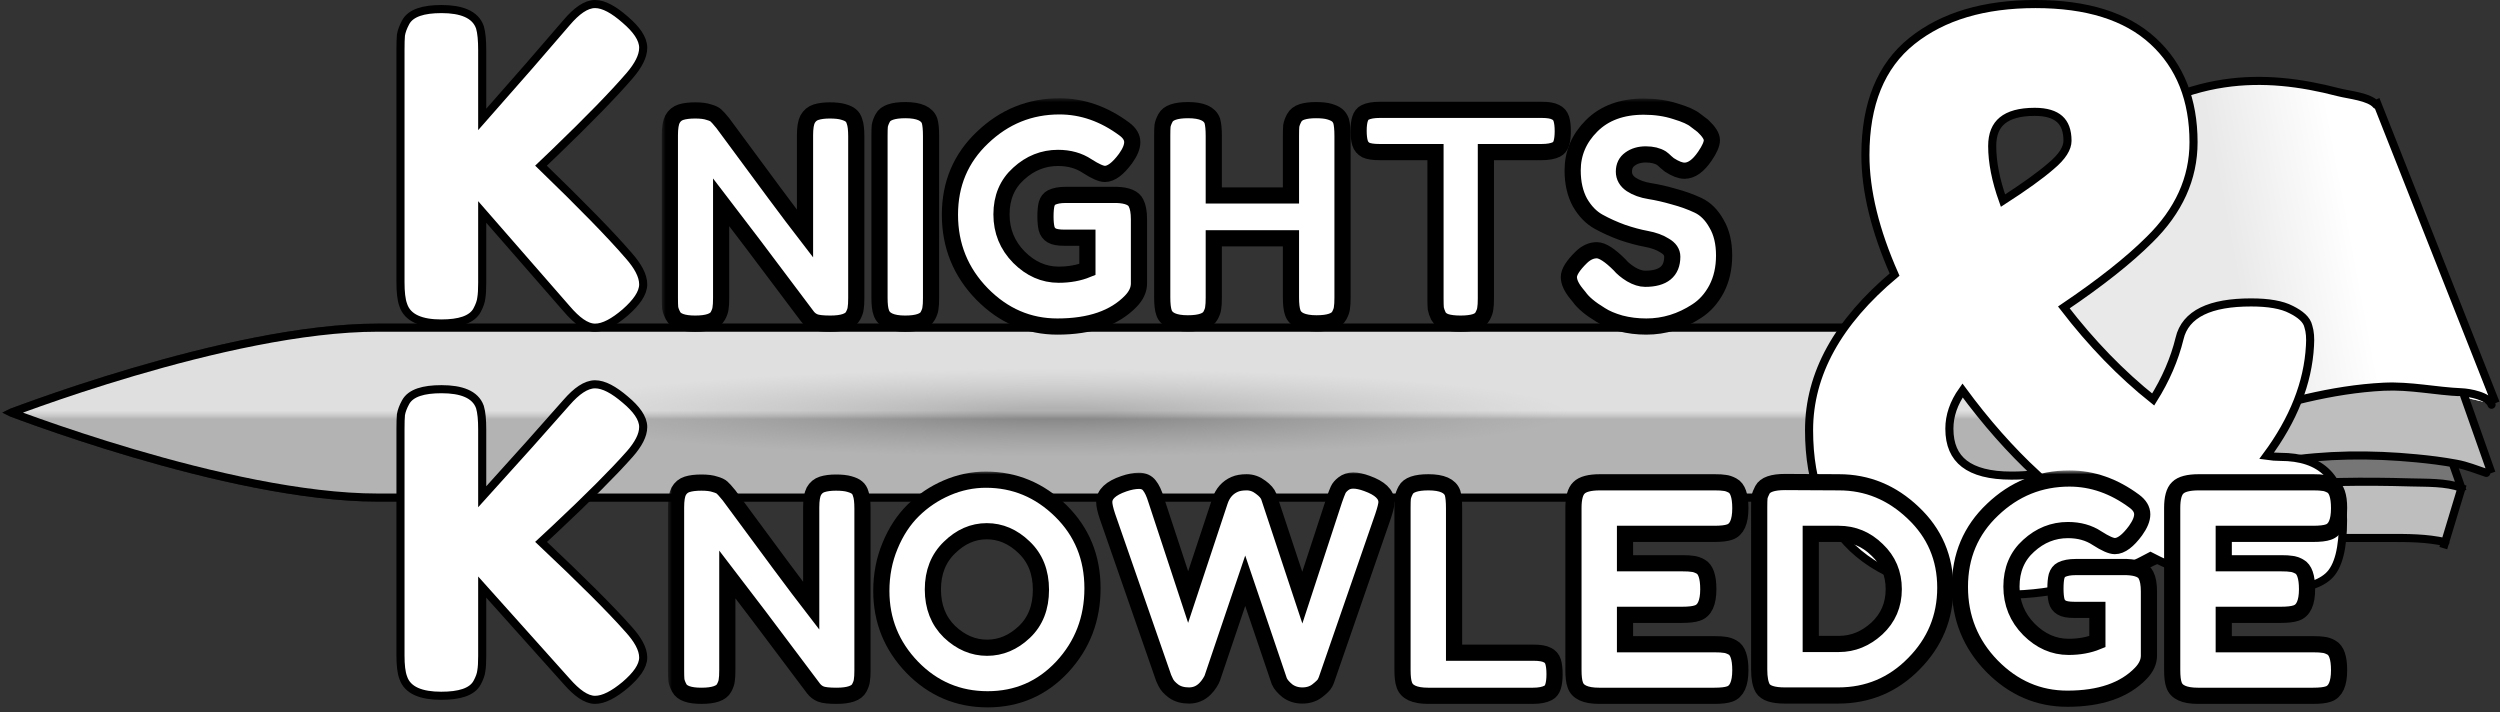 <svg width="309" height="88" viewBox="0 0 309 88" fill="none" xmlns="http://www.w3.org/2000/svg">
<rect x="0" y="0" width="309" height="88" fill="#333333" stroke="none"/>
<path d="M294 56L303 57.5L304 60L293 59.5L283 60L269.5 62L261 65.5L271.5 60L281.5 57L294 56Z" fill="#767676"/>
<path d="M252.5 68L255.5 63L267.5 55L281 50.5L292.5 48L304.5 48.5L307.5 58L298.5 56.5L292 56L284.5 56.5L275 58.5L267 61.5L261 65.5L257 70L252.5 68Z" fill="#BEBEBE"/>
<path d="M257 70L262 64.5L269.5 62L277 60.5L290.5 59.5H298.5L304 60.5L302 67L293 66.5H284L275 67L266.5 69L262 72L257 70Z" fill="#BEBEBE"/>
<path d="M252.596 24.062C252.596 24.062 261.681 13.633 269.872 11.125C278.75 8.407 293.702 12.812 293.702 12.812L308 49.938C308 49.938 298.993 47.48 293.106 47.688C286.622 47.916 277.021 51.625 277.021 51.625L266.5 55.5L257 62L252.596 67.375V24.062Z" fill="#E9E9E9"/>
<path d="M252.596 24.062C252.596 24.062 261.681 13.633 269.872 11.125C278.75 8.407 293.702 12.812 293.702 12.812L308 49.938C308 49.938 298.993 47.48 293.106 47.688C286.622 47.916 277.021 51.625 277.021 51.625L266.5 55.5L257 62L252.596 67.375V24.062Z" fill="url(#paint0_linear)"/>
<path d="M252.781 23.215C252.623 23.442 252.68 23.753 252.906 23.911C253.133 24.068 253.445 24.012 253.602 23.785L252.781 23.215ZM260.578 16.387L260.862 16.798L260.862 16.798L260.578 16.387ZM274.898 10.31L274.972 10.805L274.972 10.805L274.898 10.31ZM289.027 11.397L288.901 11.88L288.901 11.88L289.027 11.397ZM293.315 13.275C293.49 13.489 293.805 13.52 294.019 13.345C294.233 13.17 294.264 12.855 294.089 12.642L293.315 13.275ZM252.035 66.965C251.916 67.215 252.023 67.513 252.272 67.632C252.522 67.75 252.82 67.644 252.938 67.394L252.035 66.965ZM258.398 60.867L258.077 60.483L258.077 60.483L258.398 60.867ZM275.753 51.891L275.91 52.365L275.91 52.365L275.753 51.891ZM294.622 47.798L294.597 47.299L294.622 47.798ZM304.273 48.487L304.294 47.988L304.294 47.988L304.273 48.487ZM307.487 50.194C307.579 50.454 307.865 50.591 308.125 50.499C308.386 50.407 308.522 50.121 308.43 49.861L307.487 50.194ZM259.323 65.861C259.103 66.026 259.058 66.34 259.223 66.561C259.389 66.782 259.702 66.827 259.923 66.661L259.323 65.861ZM281.953 57.038L281.873 56.544L281.953 57.038ZM298.659 56.647L298.707 56.149L298.707 56.149L298.659 56.647ZM303.579 57.31L303.489 57.802L303.489 57.802L303.579 57.31ZM307.153 58.925C307.416 59.012 307.698 58.869 307.785 58.607C307.871 58.344 307.729 58.062 307.466 57.975L307.153 58.925ZM260.593 65.578C260.384 65.759 260.363 66.075 260.544 66.283C260.725 66.491 261.041 66.513 261.249 66.332L260.593 65.578ZM266.228 62.934L266.397 63.405L266.397 63.405L266.228 62.934ZM280.889 60.016L280.846 59.518L280.846 59.518L280.889 60.016ZM297.893 59.624L297.908 59.125L297.893 59.624ZM304.057 60.758C304.317 60.852 304.604 60.718 304.698 60.459C304.792 60.199 304.658 59.912 304.399 59.818L304.057 60.758ZM261.933 71.18C261.697 71.325 261.623 71.632 261.767 71.868C261.911 72.103 262.219 72.178 262.454 72.034L261.933 71.18ZM268.339 68.527L268.19 68.05L268.19 68.05L268.339 68.527ZM280.919 66.587L280.933 67.087L280.919 66.587ZM295.084 66.494L295.083 65.994L295.083 65.994L295.084 66.494ZM295.115 66.494L295.116 66.994L295.116 66.994L295.115 66.494ZM302.146 67.5C302.416 67.561 302.683 67.393 302.744 67.123C302.805 66.854 302.637 66.586 302.367 66.525L302.146 67.5ZM253.602 23.785C255.521 21.02 258.044 18.751 260.862 16.798L260.293 15.976C257.409 17.975 254.787 20.323 252.781 23.215L253.602 23.785ZM260.862 16.798C265.157 13.823 269.782 11.577 274.972 10.805L274.824 9.816C269.436 10.618 264.668 12.945 260.293 15.976L260.862 16.798ZM274.972 10.805C279.684 10.103 284.279 10.675 288.901 11.88L289.153 10.913C284.451 9.687 279.713 9.088 274.824 9.816L274.972 10.805ZM288.901 11.88C289.243 11.97 289.663 12.049 290.09 12.13C290.525 12.213 290.979 12.301 291.416 12.408C291.855 12.515 292.26 12.639 292.598 12.789C292.941 12.942 293.177 13.106 293.315 13.275L294.089 12.642C293.811 12.302 293.416 12.059 293.005 11.876C292.589 11.691 292.12 11.55 291.654 11.436C291.188 11.322 290.71 11.231 290.278 11.148C289.838 11.064 289.456 10.992 289.153 10.913L288.901 11.88ZM252.938 67.394C254.109 64.929 256.467 63.132 258.718 61.25L258.077 60.483C255.905 62.299 253.322 64.254 252.035 66.965L252.938 67.394ZM258.718 61.25C263.585 57.183 269.755 54.398 275.91 52.365L275.596 51.416C269.386 53.467 263.081 56.301 258.077 60.483L258.718 61.25ZM275.91 52.365C281.917 50.382 288.314 48.613 294.647 48.297L294.597 47.299C288.126 47.621 281.624 49.425 275.596 51.416L275.91 52.365ZM294.647 48.297C296.251 48.218 297.82 48.352 299.411 48.527C300.991 48.701 302.608 48.918 304.252 48.987L304.294 47.988C302.694 47.921 301.132 47.711 299.52 47.533C297.92 47.357 296.285 47.215 294.597 47.299L294.647 48.297ZM304.252 48.987C304.69 49.005 305.471 49.114 306.177 49.344C306.53 49.459 306.843 49.597 307.08 49.755C307.322 49.916 307.443 50.067 307.487 50.194L308.43 49.861C308.285 49.449 307.969 49.145 307.634 48.922C307.294 48.696 306.888 48.524 306.487 48.394C305.684 48.132 304.812 48.01 304.294 47.988L304.252 48.987ZM259.923 66.661C266.326 61.861 273.97 58.838 282.033 57.532L281.873 56.544C273.67 57.874 265.871 60.953 259.323 65.861L259.923 66.661ZM282.033 57.532C287.506 56.645 293.08 56.61 298.611 57.144L298.707 56.149C293.109 55.609 287.447 55.641 281.873 56.544L282.033 57.532ZM298.611 57.144C300.329 57.31 301.816 57.495 303.489 57.802L303.67 56.819C301.96 56.504 300.443 56.316 298.707 56.149L298.611 57.144ZM303.489 57.802C304.841 58.05 305.806 58.482 307.153 58.925L307.466 57.975C306.219 57.565 305.111 57.083 303.67 56.819L303.489 57.802ZM261.249 66.332C262.766 65.011 264.436 64.106 266.397 63.405L266.06 62.463C264.006 63.198 262.221 64.16 260.593 65.578L261.249 66.332ZM266.397 63.405C271.026 61.751 275.984 60.951 280.933 60.514L280.846 59.518C275.854 59.958 270.802 60.769 266.06 62.463L266.397 63.405ZM280.933 60.514C286.555 60.018 292.226 59.958 297.879 60.124L297.908 59.125C292.23 58.958 286.517 59.017 280.846 59.518L280.933 60.514ZM297.879 60.124C298.927 60.155 299.993 60.145 301.071 60.215C302.139 60.285 303.158 60.432 304.057 60.758L304.399 59.818C303.371 59.445 302.244 59.29 301.136 59.218C300.039 59.146 298.901 59.154 297.908 59.125L297.879 60.124ZM262.454 72.034C264.413 70.837 266.334 69.679 268.488 69.004L268.19 68.05C265.9 68.767 263.878 69.992 261.933 71.18L262.454 72.034ZM268.488 69.004C272.481 67.755 276.716 67.206 280.933 67.087L280.905 66.088C276.623 66.208 272.293 66.766 268.19 68.05L268.488 69.004ZM280.933 67.087C285.638 66.954 290.36 67.008 295.086 66.994L295.083 65.994C290.376 66.008 285.626 65.954 280.905 66.088L280.933 67.087ZM295.086 66.994L295.116 66.994L295.113 65.994L295.083 65.994L295.086 66.994ZM295.116 66.994C297.573 66.986 299.857 66.981 302.146 67.5L302.367 66.525C299.949 65.977 297.551 65.986 295.113 65.994L295.116 66.994ZM293.172 12.492L308 50L308.93 49.632L294.102 12.124L293.172 12.492ZM303.901 48.508L307.476 58.633L308.419 58.3L304.844 48.175L303.901 48.508ZM302.71 57.508L303.901 60.883L304.844 60.55L303.653 57.175L302.71 57.508ZM303.9 59.727L301.517 67.602L302.474 67.892L304.857 60.017L303.9 59.727ZM252 23.5V68.5H253V23.5H252ZM252.019 68.509L262.743 73.009L263.13 72.087L252.406 67.587L252.019 68.509Z" fill="black"/>
<path d="M46.692 40.5L166.56 40.5L229.657 40.5L249.573 40.5H255.069L256.5 40.5V61.5H256.438H256.37H256.299H256.225H256.146H256.064H255.978H255.889H255.796H255.699H255.599H255.495H255.387H255.276H255.161H255.043H254.922H254.796H254.668H254.536H254.4H254.261H254.118H253.972H253.823H253.67H253.514H253.354H253.191H253.025H252.856H252.683H252.506H252.327H252.144H251.958H251.769H251.576H251.381H251.182H250.979H250.774H250.566H250.354H250.139H249.921H249.7H249.476H249.249H249.019H248.785H248.549H248.31H248.067H247.822H247.573H247.322H247.068H246.81H246.55H246.287H246.021H245.752H245.48H245.206H244.928H244.648H244.365H244.079H243.79H243.499H243.204H242.907H242.607H242.305H242H241.692H241.381H241.068H240.752H240.434H240.113H239.789H239.462H239.133H238.802H238.468H238.131H237.792H237.45H237.106H236.76H236.411H236.059H235.705H235.349H234.99H234.628H234.265H233.899H233.53H233.16H232.786H232.411H232.033H231.653H231.271H230.886H230.5H230.111H229.719H229.326H228.93H228.532H228.132H227.73H227.326H226.919H226.511H226.1H225.688H225.273H224.856H224.437H224.016H223.593H223.168H222.741H222.312H221.881H221.449H221.014H220.577H220.139H219.698H219.256H218.812H218.366H217.918H217.468H217.016H216.563H216.108H215.651H215.193H214.732H214.27H213.806H213.341H212.874H212.405H211.934H211.462H210.988H210.513H210.036H209.558H209.077H208.596H208.112H207.628H207.141H206.654H206.164H205.674H205.181H204.688H204.193H203.696H203.198H202.699H202.198H201.696H201.193H200.688H200.182H199.675H199.166H198.656H198.145H197.632H197.119H196.604H196.088H195.57H195.052H194.532H194.011H193.489H192.966H192.442H191.916H191.39H190.862H190.334H189.804H189.274H188.742H188.209H187.676H187.141H186.605H186.069H185.531H184.993H184.454H183.914H183.372H182.831H182.288H181.744H181.2H180.654H180.108H179.562H179.014H178.466H177.916H177.367H176.816H176.265H175.713H175.16H174.607H174.053H173.499H172.943H172.388H171.831H171.274H170.717H170.159H169.6H169.041H168.482H167.922H167.361H166.8H166.239H165.677H165.114H164.552H163.989H163.425H162.861H162.297H161.732H161.168H160.602H160.037H159.471H158.905H158.339H157.772H157.205H156.638H156.071H155.504H154.936H154.369H153.801H153.233H152.665H152.096H151.528H150.96H150.391H149.823H149.254H148.686H148.117H147.549H146.98H146.412H145.843H145.275H144.707H144.138H143.57H143.002H142.435H141.867H141.299H140.732H140.165H139.598H139.031H138.465H137.898H137.332H136.766H136.201H135.636H135.071H134.506H133.942H133.378H132.815H132.252H131.689H131.127H130.565H130.004H129.443H128.882H128.322H127.763H127.203H126.645H126.087H125.53H124.973H124.416H123.861H123.306H122.751H122.197H121.644H121.091H120.54H119.988H119.438H118.888H118.339H117.791H117.243H116.696H116.15H115.605H115.061H114.517H113.975H113.433H112.892H112.352H111.812H111.274H110.737H110.2H109.665H109.13H108.597H108.064H107.532H107.002H106.472H105.944H105.416H104.89H104.365H103.841H103.318H102.796H102.275H101.755H101.237H100.72H100.204H99.689H99.175H98.663H98.152H97.642H97.133H96.626H96.12H95.615H95.112H94.61H94.109H93.61H93.112H92.616H92.121H91.628H91.135H90.645H90.156H89.668H89.182H88.697H88.214H87.733H87.253H86.774H86.297H85.822H85.348H84.876H84.406H83.937H83.47H83.005H82.541H82.079H81.619H81.161H80.704H80.249H79.796H79.344H78.895H78.447H78.001H77.557H77.115H76.675H76.236H75.8H75.365H74.932H74.502H74.073H73.646H73.221H72.799H72.378H71.959H71.542H71.128H70.715H70.305H69.896H69.49H69.086H68.684H68.284H67.886H67.491H67.097H66.707H66.318H65.931H65.547H65.165H64.785H64.407H64.032H63.659H63.288H62.92H62.554H62.191H61.83H61.471H61.115H60.761H60.41H60.061H59.714H59.37H59.029H58.69H58.353H58.02H57.688H57.36H57.033H56.71H56.389H56.071H55.755H55.442H55.132H54.824H54.519H54.217H53.917H53.62H53.326H53.035H52.746H52.461H52.178H51.898H51.62H51.346H51.074H50.806H50.54H50.277H50.017H49.76H49.506H49.255H49.007H48.761H48.519H48.28H48.044H47.811H47.581H47.354H47.13H46.909H46.692C37.401 61.5 25.786 58.768 16.463 56.02C11.807 54.648 7.736 53.276 4.828 52.247C3.375 51.733 2.212 51.304 1.414 51.005C1.41 51.003 1.406 51.002 1.402 51C1.406 50.998 1.41 50.997 1.414 50.995C2.212 50.696 3.375 50.267 4.828 49.753C7.736 48.724 11.807 47.352 16.463 45.98C25.786 43.232 37.401 40.5 46.692 40.5Z" fill="#868686"/>
<path d="M46.692 40.5L166.56 40.5L229.657 40.5L249.573 40.5H255.069L256.5 40.5V61.5H256.438H256.37H256.299H256.225H256.146H256.064H255.978H255.889H255.796H255.699H255.599H255.495H255.387H255.276H255.161H255.043H254.922H254.796H254.668H254.536H254.4H254.261H254.118H253.972H253.823H253.67H253.514H253.354H253.191H253.025H252.856H252.683H252.506H252.327H252.144H251.958H251.769H251.576H251.381H251.182H250.979H250.774H250.566H250.354H250.139H249.921H249.7H249.476H249.249H249.019H248.785H248.549H248.31H248.067H247.822H247.573H247.322H247.068H246.81H246.55H246.287H246.021H245.752H245.48H245.206H244.928H244.648H244.365H244.079H243.79H243.499H243.204H242.907H242.607H242.305H242H241.692H241.381H241.068H240.752H240.434H240.113H239.789H239.462H239.133H238.802H238.468H238.131H237.792H237.45H237.106H236.76H236.411H236.059H235.705H235.349H234.99H234.628H234.265H233.899H233.53H233.16H232.786H232.411H232.033H231.653H231.271H230.886H230.5H230.111H229.719H229.326H228.93H228.532H228.132H227.73H227.326H226.919H226.511H226.1H225.688H225.273H224.856H224.437H224.016H223.593H223.168H222.741H222.312H221.881H221.449H221.014H220.577H220.139H219.698H219.256H218.812H218.366H217.918H217.468H217.016H216.563H216.108H215.651H215.193H214.732H214.27H213.806H213.341H212.874H212.405H211.934H211.462H210.988H210.513H210.036H209.558H209.077H208.596H208.112H207.628H207.141H206.654H206.164H205.674H205.181H204.688H204.193H203.696H203.198H202.699H202.198H201.696H201.193H200.688H200.182H199.675H199.166H198.656H198.145H197.632H197.119H196.604H196.088H195.57H195.052H194.532H194.011H193.489H192.966H192.442H191.916H191.39H190.862H190.334H189.804H189.274H188.742H188.209H187.676H187.141H186.605H186.069H185.531H184.993H184.454H183.914H183.372H182.831H182.288H181.744H181.2H180.654H180.108H179.562H179.014H178.466H177.916H177.367H176.816H176.265H175.713H175.16H174.607H174.053H173.499H172.943H172.388H171.831H171.274H170.717H170.159H169.6H169.041H168.482H167.922H167.361H166.8H166.239H165.677H165.114H164.552H163.989H163.425H162.861H162.297H161.732H161.168H160.602H160.037H159.471H158.905H158.339H157.772H157.205H156.638H156.071H155.504H154.936H154.369H153.801H153.233H152.665H152.096H151.528H150.96H150.391H149.823H149.254H148.686H148.117H147.549H146.98H146.412H145.843H145.275H144.707H144.138H143.57H143.002H142.435H141.867H141.299H140.732H140.165H139.598H139.031H138.465H137.898H137.332H136.766H136.201H135.636H135.071H134.506H133.942H133.378H132.815H132.252H131.689H131.127H130.565H130.004H129.443H128.882H128.322H127.763H127.203H126.645H126.087H125.53H124.973H124.416H123.861H123.306H122.751H122.197H121.644H121.091H120.54H119.988H119.438H118.888H118.339H117.791H117.243H116.696H116.15H115.605H115.061H114.517H113.975H113.433H112.892H112.352H111.812H111.274H110.737H110.2H109.665H109.13H108.597H108.064H107.532H107.002H106.472H105.944H105.416H104.89H104.365H103.841H103.318H102.796H102.275H101.755H101.237H100.72H100.204H99.689H99.175H98.663H98.152H97.642H97.133H96.626H96.12H95.615H95.112H94.61H94.109H93.61H93.112H92.616H92.121H91.628H91.135H90.645H90.156H89.668H89.182H88.697H88.214H87.733H87.253H86.774H86.297H85.822H85.348H84.876H84.406H83.937H83.47H83.005H82.541H82.079H81.619H81.161H80.704H80.249H79.796H79.344H78.895H78.447H78.001H77.557H77.115H76.675H76.236H75.8H75.365H74.932H74.502H74.073H73.646H73.221H72.799H72.378H71.959H71.542H71.128H70.715H70.305H69.896H69.49H69.086H68.684H68.284H67.886H67.491H67.097H66.707H66.318H65.931H65.547H65.165H64.785H64.407H64.032H63.659H63.288H62.92H62.554H62.191H61.83H61.471H61.115H60.761H60.41H60.061H59.714H59.37H59.029H58.69H58.353H58.02H57.688H57.36H57.033H56.71H56.389H56.071H55.755H55.442H55.132H54.824H54.519H54.217H53.917H53.62H53.326H53.035H52.746H52.461H52.178H51.898H51.62H51.346H51.074H50.806H50.54H50.277H50.017H49.76H49.506H49.255H49.007H48.761H48.519H48.28H48.044H47.811H47.581H47.354H47.13H46.909H46.692C37.401 61.5 25.786 58.768 16.463 56.02C11.807 54.648 7.736 53.276 4.828 52.247C3.375 51.733 2.212 51.304 1.414 51.005C1.41 51.003 1.406 51.002 1.402 51C1.406 50.998 1.41 50.997 1.414 50.995C2.212 50.696 3.375 50.267 4.828 49.753C7.736 48.724 11.807 47.352 16.463 45.98C25.786 43.232 37.401 40.5 46.692 40.5Z" fill="url(#paint1_linear)"/>
<path d="M46.692 40.5L166.56 40.5L229.657 40.5L249.573 40.5H255.069L256.5 40.5V61.5H256.438H256.37H256.299H256.225H256.146H256.064H255.978H255.889H255.796H255.699H255.599H255.495H255.387H255.276H255.161H255.043H254.922H254.796H254.668H254.536H254.4H254.261H254.118H253.972H253.823H253.67H253.514H253.354H253.191H253.025H252.856H252.683H252.506H252.327H252.144H251.958H251.769H251.576H251.381H251.182H250.979H250.774H250.566H250.354H250.139H249.921H249.7H249.476H249.249H249.019H248.785H248.549H248.31H248.067H247.822H247.573H247.322H247.068H246.81H246.55H246.287H246.021H245.752H245.48H245.206H244.928H244.648H244.365H244.079H243.79H243.499H243.204H242.907H242.607H242.305H242H241.692H241.381H241.068H240.752H240.434H240.113H239.789H239.462H239.133H238.802H238.468H238.131H237.792H237.45H237.106H236.76H236.411H236.059H235.705H235.349H234.99H234.628H234.265H233.899H233.53H233.16H232.786H232.411H232.033H231.653H231.271H230.886H230.5H230.111H229.719H229.326H228.93H228.532H228.132H227.73H227.326H226.919H226.511H226.1H225.688H225.273H224.856H224.437H224.016H223.593H223.168H222.741H222.312H221.881H221.449H221.014H220.577H220.139H219.698H219.256H218.812H218.366H217.918H217.468H217.016H216.563H216.108H215.651H215.193H214.732H214.27H213.806H213.341H212.874H212.405H211.934H211.462H210.988H210.513H210.036H209.558H209.077H208.596H208.112H207.628H207.141H206.654H206.164H205.674H205.181H204.688H204.193H203.696H203.198H202.699H202.198H201.696H201.193H200.688H200.182H199.675H199.166H198.656H198.145H197.632H197.119H196.604H196.088H195.57H195.052H194.532H194.011H193.489H192.966H192.442H191.916H191.39H190.862H190.334H189.804H189.274H188.742H188.209H187.676H187.141H186.605H186.069H185.531H184.993H184.454H183.914H183.372H182.831H182.288H181.744H181.2H180.654H180.108H179.562H179.014H178.466H177.916H177.367H176.816H176.265H175.713H175.16H174.607H174.053H173.499H172.943H172.388H171.831H171.274H170.717H170.159H169.6H169.041H168.482H167.922H167.361H166.8H166.239H165.677H165.114H164.552H163.989H163.425H162.861H162.297H161.732H161.168H160.602H160.037H159.471H158.905H158.339H157.772H157.205H156.638H156.071H155.504H154.936H154.369H153.801H153.233H152.665H152.096H151.528H150.96H150.391H149.823H149.254H148.686H148.117H147.549H146.98H146.412H145.843H145.275H144.707H144.138H143.57H143.002H142.435H141.867H141.299H140.732H140.165H139.598H139.031H138.465H137.898H137.332H136.766H136.201H135.636H135.071H134.506H133.942H133.378H132.815H132.252H131.689H131.127H130.565H130.004H129.443H128.882H128.322H127.763H127.203H126.645H126.087H125.53H124.973H124.416H123.861H123.306H122.751H122.197H121.644H121.091H120.54H119.988H119.438H118.888H118.339H117.791H117.243H116.696H116.15H115.605H115.061H114.517H113.975H113.433H112.892H112.352H111.812H111.274H110.737H110.2H109.665H109.13H108.597H108.064H107.532H107.002H106.472H105.944H105.416H104.89H104.365H103.841H103.318H102.796H102.275H101.755H101.237H100.72H100.204H99.689H99.175H98.663H98.152H97.642H97.133H96.626H96.12H95.615H95.112H94.61H94.109H93.61H93.112H92.616H92.121H91.628H91.135H90.645H90.156H89.668H89.182H88.697H88.214H87.733H87.253H86.774H86.297H85.822H85.348H84.876H84.406H83.937H83.47H83.005H82.541H82.079H81.619H81.161H80.704H80.249H79.796H79.344H78.895H78.447H78.001H77.557H77.115H76.675H76.236H75.8H75.365H74.932H74.502H74.073H73.646H73.221H72.799H72.378H71.959H71.542H71.128H70.715H70.305H69.896H69.49H69.086H68.684H68.284H67.886H67.491H67.097H66.707H66.318H65.931H65.547H65.165H64.785H64.407H64.032H63.659H63.288H62.92H62.554H62.191H61.83H61.471H61.115H60.761H60.41H60.061H59.714H59.37H59.029H58.69H58.353H58.02H57.688H57.36H57.033H56.71H56.389H56.071H55.755H55.442H55.132H54.824H54.519H54.217H53.917H53.62H53.326H53.035H52.746H52.461H52.178H51.898H51.62H51.346H51.074H50.806H50.54H50.277H50.017H49.76H49.506H49.255H49.007H48.761H48.519H48.28H48.044H47.811H47.581H47.354H47.13H46.909H46.692C37.401 61.5 25.786 58.768 16.463 56.02C11.807 54.648 7.736 53.276 4.828 52.247C3.375 51.733 2.212 51.304 1.414 51.005C1.41 51.003 1.406 51.002 1.402 51C1.406 50.998 1.41 50.997 1.414 50.995C2.212 50.696 3.375 50.267 4.828 49.753C7.736 48.724 11.807 47.352 16.463 45.98C25.786 43.232 37.401 40.5 46.692 40.5Z" stroke="black"/>
<g style="mix-blend-mode:screen" opacity="0.5">
<path d="M46.692 40.5L166.56 40.5L229.657 40.5L249.573 40.5H255.069L256.5 40.5V61.5H256.438H256.37H256.299H256.225H256.146H256.064H255.978H255.889H255.796H255.699H255.599H255.495H255.387H255.276H255.161H255.043H254.922H254.796H254.668H254.536H254.4H254.261H254.118H253.972H253.823H253.67H253.514H253.354H253.191H253.025H252.856H252.683H252.506H252.327H252.144H251.958H251.769H251.576H251.381H251.182H250.979H250.774H250.566H250.354H250.139H249.921H249.7H249.476H249.249H249.019H248.785H248.549H248.31H248.067H247.822H247.573H247.322H247.068H246.81H246.55H246.287H246.021H245.752H245.48H245.206H244.928H244.648H244.365H244.079H243.79H243.499H243.204H242.907H242.607H242.305H242H241.692H241.381H241.068H240.752H240.434H240.113H239.789H239.462H239.133H238.802H238.468H238.131H237.792H237.45H237.106H236.76H236.411H236.059H235.705H235.349H234.99H234.628H234.265H233.899H233.53H233.16H232.786H232.411H232.033H231.653H231.271H230.886H230.5H230.111H229.719H229.326H228.93H228.532H228.132H227.73H227.326H226.919H226.511H226.1H225.688H225.273H224.856H224.437H224.016H223.593H223.168H222.741H222.312H221.881H221.449H221.014H220.577H220.139H219.698H219.256H218.812H218.366H217.918H217.468H217.016H216.563H216.108H215.651H215.193H214.732H214.27H213.806H213.341H212.874H212.405H211.934H211.462H210.988H210.513H210.036H209.558H209.077H208.596H208.112H207.628H207.141H206.654H206.164H205.674H205.181H204.688H204.193H203.696H203.198H202.699H202.198H201.696H201.193H200.688H200.182H199.675H199.166H198.656H198.145H197.632H197.119H196.604H196.088H195.57H195.052H194.532H194.011H193.489H192.966H192.442H191.916H191.39H190.862H190.334H189.804H189.274H188.742H188.209H187.676H187.141H186.605H186.069H185.531H184.993H184.454H183.914H183.372H182.831H182.288H181.744H181.2H180.654H180.108H179.562H179.014H178.466H177.916H177.367H176.816H176.265H175.713H175.16H174.607H174.053H173.499H172.943H172.388H171.831H171.274H170.717H170.159H169.6H169.041H168.482H167.922H167.361H166.8H166.239H165.677H165.114H164.552H163.989H163.425H162.861H162.297H161.732H161.168H160.602H160.037H159.471H158.905H158.339H157.772H157.205H156.638H156.071H155.504H154.936H154.369H153.801H153.233H152.665H152.096H151.528H150.96H150.391H149.823H149.254H148.686H148.117H147.549H146.98H146.412H145.843H145.275H144.707H144.138H143.57H143.002H142.435H141.867H141.299H140.732H140.165H139.598H139.031H138.465H137.898H137.332H136.766H136.201H135.636H135.071H134.506H133.942H133.378H132.815H132.252H131.689H131.127H130.565H130.004H129.443H128.882H128.322H127.763H127.203H126.645H126.087H125.53H124.973H124.416H123.861H123.306H122.751H122.197H121.644H121.091H120.54H119.988H119.438H118.888H118.339H117.791H117.243H116.696H116.15H115.605H115.061H114.517H113.975H113.433H112.892H112.352H111.812H111.274H110.737H110.2H109.665H109.13H108.597H108.064H107.532H107.002H106.472H105.944H105.416H104.89H104.365H103.841H103.318H102.796H102.275H101.755H101.237H100.72H100.204H99.689H99.175H98.663H98.152H97.642H97.133H96.626H96.12H95.615H95.112H94.61H94.109H93.61H93.112H92.616H92.121H91.628H91.135H90.645H90.156H89.668H89.182H88.697H88.214H87.733H87.253H86.774H86.297H85.822H85.348H84.876H84.406H83.937H83.47H83.005H82.541H82.079H81.619H81.161H80.704H80.249H79.796H79.344H78.895H78.447H78.001H77.557H77.115H76.675H76.236H75.8H75.365H74.932H74.502H74.073H73.646H73.221H72.799H72.378H71.959H71.542H71.128H70.715H70.305H69.896H69.49H69.086H68.684H68.284H67.886H67.491H67.097H66.707H66.318H65.931H65.547H65.165H64.785H64.407H64.032H63.659H63.288H62.92H62.554H62.191H61.83H61.471H61.115H60.761H60.41H60.061H59.714H59.37H59.029H58.69H58.353H58.02H57.688H57.36H57.033H56.71H56.389H56.071H55.755H55.442H55.132H54.824H54.519H54.217H53.917H53.62H53.326H53.035H52.746H52.461H52.178H51.898H51.62H51.346H51.074H50.806H50.54H50.277H50.017H49.76H49.506H49.255H49.007H48.761H48.519H48.28H48.044H47.811H47.581H47.354H47.13H46.909H46.692C37.401 61.5 25.786 58.768 16.463 56.02C11.807 54.648 7.736 53.276 4.828 52.247C3.375 51.733 2.212 51.304 1.414 51.005C1.41 51.003 1.406 51.002 1.402 51C1.406 50.998 1.41 50.997 1.414 50.995C2.212 50.696 3.375 50.267 4.828 49.753C7.736 48.724 11.807 47.352 16.463 45.98C25.786 43.232 37.401 40.5 46.692 40.5Z" fill="#868686"/>
<path d="M46.692 40.5L166.56 40.5L229.657 40.5L249.573 40.5H255.069L256.5 40.5V61.5H256.438H256.37H256.299H256.225H256.146H256.064H255.978H255.889H255.796H255.699H255.599H255.495H255.387H255.276H255.161H255.043H254.922H254.796H254.668H254.536H254.4H254.261H254.118H253.972H253.823H253.67H253.514H253.354H253.191H253.025H252.856H252.683H252.506H252.327H252.144H251.958H251.769H251.576H251.381H251.182H250.979H250.774H250.566H250.354H250.139H249.921H249.7H249.476H249.249H249.019H248.785H248.549H248.31H248.067H247.822H247.573H247.322H247.068H246.81H246.55H246.287H246.021H245.752H245.48H245.206H244.928H244.648H244.365H244.079H243.79H243.499H243.204H242.907H242.607H242.305H242H241.692H241.381H241.068H240.752H240.434H240.113H239.789H239.462H239.133H238.802H238.468H238.131H237.792H237.45H237.106H236.76H236.411H236.059H235.705H235.349H234.99H234.628H234.265H233.899H233.53H233.16H232.786H232.411H232.033H231.653H231.271H230.886H230.5H230.111H229.719H229.326H228.93H228.532H228.132H227.73H227.326H226.919H226.511H226.1H225.688H225.273H224.856H224.437H224.016H223.593H223.168H222.741H222.312H221.881H221.449H221.014H220.577H220.139H219.698H219.256H218.812H218.366H217.918H217.468H217.016H216.563H216.108H215.651H215.193H214.732H214.27H213.806H213.341H212.874H212.405H211.934H211.462H210.988H210.513H210.036H209.558H209.077H208.596H208.112H207.628H207.141H206.654H206.164H205.674H205.181H204.688H204.193H203.696H203.198H202.699H202.198H201.696H201.193H200.688H200.182H199.675H199.166H198.656H198.145H197.632H197.119H196.604H196.088H195.57H195.052H194.532H194.011H193.489H192.966H192.442H191.916H191.39H190.862H190.334H189.804H189.274H188.742H188.209H187.676H187.141H186.605H186.069H185.531H184.993H184.454H183.914H183.372H182.831H182.288H181.744H181.2H180.654H180.108H179.562H179.014H178.466H177.916H177.367H176.816H176.265H175.713H175.16H174.607H174.053H173.499H172.943H172.388H171.831H171.274H170.717H170.159H169.6H169.041H168.482H167.922H167.361H166.8H166.239H165.677H165.114H164.552H163.989H163.425H162.861H162.297H161.732H161.168H160.602H160.037H159.471H158.905H158.339H157.772H157.205H156.638H156.071H155.504H154.936H154.369H153.801H153.233H152.665H152.096H151.528H150.96H150.391H149.823H149.254H148.686H148.117H147.549H146.98H146.412H145.843H145.275H144.707H144.138H143.57H143.002H142.435H141.867H141.299H140.732H140.165H139.598H139.031H138.465H137.898H137.332H136.766H136.201H135.636H135.071H134.506H133.942H133.378H132.815H132.252H131.689H131.127H130.565H130.004H129.443H128.882H128.322H127.763H127.203H126.645H126.087H125.53H124.973H124.416H123.861H123.306H122.751H122.197H121.644H121.091H120.54H119.988H119.438H118.888H118.339H117.791H117.243H116.696H116.15H115.605H115.061H114.517H113.975H113.433H112.892H112.352H111.812H111.274H110.737H110.2H109.665H109.13H108.597H108.064H107.532H107.002H106.472H105.944H105.416H104.89H104.365H103.841H103.318H102.796H102.275H101.755H101.237H100.72H100.204H99.689H99.175H98.663H98.152H97.642H97.133H96.626H96.12H95.615H95.112H94.61H94.109H93.61H93.112H92.616H92.121H91.628H91.135H90.645H90.156H89.668H89.182H88.697H88.214H87.733H87.253H86.774H86.297H85.822H85.348H84.876H84.406H83.937H83.47H83.005H82.541H82.079H81.619H81.161H80.704H80.249H79.796H79.344H78.895H78.447H78.001H77.557H77.115H76.675H76.236H75.8H75.365H74.932H74.502H74.073H73.646H73.221H72.799H72.378H71.959H71.542H71.128H70.715H70.305H69.896H69.49H69.086H68.684H68.284H67.886H67.491H67.097H66.707H66.318H65.931H65.547H65.165H64.785H64.407H64.032H63.659H63.288H62.92H62.554H62.191H61.83H61.471H61.115H60.761H60.41H60.061H59.714H59.37H59.029H58.69H58.353H58.02H57.688H57.36H57.033H56.71H56.389H56.071H55.755H55.442H55.132H54.824H54.519H54.217H53.917H53.62H53.326H53.035H52.746H52.461H52.178H51.898H51.62H51.346H51.074H50.806H50.54H50.277H50.017H49.76H49.506H49.255H49.007H48.761H48.519H48.28H48.044H47.811H47.581H47.354H47.13H46.909H46.692C37.401 61.5 25.786 58.768 16.463 56.02C11.807 54.648 7.736 53.276 4.828 52.247C3.375 51.733 2.212 51.304 1.414 51.005C1.41 51.003 1.406 51.002 1.402 51C1.406 50.998 1.41 50.997 1.414 50.995C2.212 50.696 3.375 50.267 4.828 49.753C7.736 48.724 11.807 47.352 16.463 45.98C25.786 43.232 37.401 40.5 46.692 40.5Z" fill="url(#paint2_angular)"/>
<path d="M46.692 40.5L166.56 40.5L229.657 40.5L249.573 40.5H255.069L256.5 40.5V61.5H256.438H256.37H256.299H256.225H256.146H256.064H255.978H255.889H255.796H255.699H255.599H255.495H255.387H255.276H255.161H255.043H254.922H254.796H254.668H254.536H254.4H254.261H254.118H253.972H253.823H253.67H253.514H253.354H253.191H253.025H252.856H252.683H252.506H252.327H252.144H251.958H251.769H251.576H251.381H251.182H250.979H250.774H250.566H250.354H250.139H249.921H249.7H249.476H249.249H249.019H248.785H248.549H248.31H248.067H247.822H247.573H247.322H247.068H246.81H246.55H246.287H246.021H245.752H245.48H245.206H244.928H244.648H244.365H244.079H243.79H243.499H243.204H242.907H242.607H242.305H242H241.692H241.381H241.068H240.752H240.434H240.113H239.789H239.462H239.133H238.802H238.468H238.131H237.792H237.45H237.106H236.76H236.411H236.059H235.705H235.349H234.99H234.628H234.265H233.899H233.53H233.16H232.786H232.411H232.033H231.653H231.271H230.886H230.5H230.111H229.719H229.326H228.93H228.532H228.132H227.73H227.326H226.919H226.511H226.1H225.688H225.273H224.856H224.437H224.016H223.593H223.168H222.741H222.312H221.881H221.449H221.014H220.577H220.139H219.698H219.256H218.812H218.366H217.918H217.468H217.016H216.563H216.108H215.651H215.193H214.732H214.27H213.806H213.341H212.874H212.405H211.934H211.462H210.988H210.513H210.036H209.558H209.077H208.596H208.112H207.628H207.141H206.654H206.164H205.674H205.181H204.688H204.193H203.696H203.198H202.699H202.198H201.696H201.193H200.688H200.182H199.675H199.166H198.656H198.145H197.632H197.119H196.604H196.088H195.57H195.052H194.532H194.011H193.489H192.966H192.442H191.916H191.39H190.862H190.334H189.804H189.274H188.742H188.209H187.676H187.141H186.605H186.069H185.531H184.993H184.454H183.914H183.372H182.831H182.288H181.744H181.2H180.654H180.108H179.562H179.014H178.466H177.916H177.367H176.816H176.265H175.713H175.16H174.607H174.053H173.499H172.943H172.388H171.831H171.274H170.717H170.159H169.6H169.041H168.482H167.922H167.361H166.8H166.239H165.677H165.114H164.552H163.989H163.425H162.861H162.297H161.732H161.168H160.602H160.037H159.471H158.905H158.339H157.772H157.205H156.638H156.071H155.504H154.936H154.369H153.801H153.233H152.665H152.096H151.528H150.96H150.391H149.823H149.254H148.686H148.117H147.549H146.98H146.412H145.843H145.275H144.707H144.138H143.57H143.002H142.435H141.867H141.299H140.732H140.165H139.598H139.031H138.465H137.898H137.332H136.766H136.201H135.636H135.071H134.506H133.942H133.378H132.815H132.252H131.689H131.127H130.565H130.004H129.443H128.882H128.322H127.763H127.203H126.645H126.087H125.53H124.973H124.416H123.861H123.306H122.751H122.197H121.644H121.091H120.54H119.988H119.438H118.888H118.339H117.791H117.243H116.696H116.15H115.605H115.061H114.517H113.975H113.433H112.892H112.352H111.812H111.274H110.737H110.2H109.665H109.13H108.597H108.064H107.532H107.002H106.472H105.944H105.416H104.89H104.365H103.841H103.318H102.796H102.275H101.755H101.237H100.72H100.204H99.689H99.175H98.663H98.152H97.642H97.133H96.626H96.12H95.615H95.112H94.61H94.109H93.61H93.112H92.616H92.121H91.628H91.135H90.645H90.156H89.668H89.182H88.697H88.214H87.733H87.253H86.774H86.297H85.822H85.348H84.876H84.406H83.937H83.47H83.005H82.541H82.079H81.619H81.161H80.704H80.249H79.796H79.344H78.895H78.447H78.001H77.557H77.115H76.675H76.236H75.8H75.365H74.932H74.502H74.073H73.646H73.221H72.799H72.378H71.959H71.542H71.128H70.715H70.305H69.896H69.49H69.086H68.684H68.284H67.886H67.491H67.097H66.707H66.318H65.931H65.547H65.165H64.785H64.407H64.032H63.659H63.288H62.92H62.554H62.191H61.83H61.471H61.115H60.761H60.41H60.061H59.714H59.37H59.029H58.69H58.353H58.02H57.688H57.36H57.033H56.71H56.389H56.071H55.755H55.442H55.132H54.824H54.519H54.217H53.917H53.62H53.326H53.035H52.746H52.461H52.178H51.898H51.62H51.346H51.074H50.806H50.54H50.277H50.017H49.76H49.506H49.255H49.007H48.761H48.519H48.28H48.044H47.811H47.581H47.354H47.13H46.909H46.692C37.401 61.5 25.786 58.768 16.463 56.02C11.807 54.648 7.736 53.276 4.828 52.247C3.375 51.733 2.212 51.304 1.414 51.005C1.41 51.003 1.406 51.002 1.402 51C1.406 50.998 1.41 50.997 1.414 50.995C2.212 50.696 3.375 50.267 4.828 49.753C7.736 48.724 11.807 47.352 16.463 45.98C25.786 43.232 37.401 40.5 46.692 40.5Z" stroke="black"/>
</g>
<path d="M253.494 20.538L253.494 20.538L253.486 20.545C252.176 21.683 250.207 23.1 247.569 24.799C246.674 22.292 246.236 20.045 246.236 18.05C246.236 16.581 246.678 15.56 247.492 14.892C248.325 14.209 249.629 13.824 251.493 13.824C252.945 13.824 253.941 14.151 254.572 14.716C255.192 15.272 255.543 16.135 255.543 17.401C255.543 18.285 254.946 19.331 253.494 20.538ZM247.964 73.5C253.981 73.5 259.927 71.911 265.797 68.748C271.046 71.479 276.37 72.851 281.764 72.851C284.462 72.851 286.506 72.356 287.76 71.243C288.422 70.656 288.875 69.752 289.167 68.606C289.459 67.454 289.6 66.011 289.6 64.29C289.6 61.774 288.977 59.795 287.645 58.448C286.311 57.099 284.35 56.469 281.857 56.469C281.321 56.469 280.753 56.426 280.151 56.339C283.469 51.86 285.27 47.321 285.513 42.728C285.576 41.786 285.519 40.983 285.312 40.345C285.125 39.495 284.313 38.826 283.2 38.269C282.04 37.658 280.365 37.38 278.236 37.38C275.724 37.38 273.703 37.723 272.213 38.45C270.703 39.187 269.74 40.32 269.392 41.842C268.765 44.401 267.68 46.912 266.133 49.378C262.188 46.234 258.506 42.442 255.091 37.999C259.598 34.955 263.131 32.161 265.68 29.618C269.289 26.079 271.121 22.064 271.121 17.587C271.121 12.346 269.471 8.156 266.131 5.08C262.787 1.999 257.91 0.5 251.586 0.5C245.256 0.5 240.151 2.002 236.324 5.057C232.457 8.144 230.564 12.882 230.564 19.162C230.564 23.606 231.775 28.534 234.167 33.939C227.169 39.802 223.6 46.213 223.6 53.17C223.6 59.884 225.624 65.002 229.746 68.427C233.851 71.838 239.953 73.5 247.964 73.5ZM240.943 52.985C240.943 51.386 241.474 49.814 242.572 48.265C245.462 52.194 248.503 55.637 251.695 58.592C250.754 58.721 249.728 58.786 248.614 58.786C245.941 58.786 244.027 58.268 242.791 57.315C241.579 56.38 240.943 54.968 240.943 52.985Z" fill="white" stroke="black"/>
<mask id="path-9-outside-1" maskUnits="userSpaceOnUse" x="82.561" y="58.144" width="208" height="30" fill="black">
<rect fill="white" x="82.561" y="58.144" width="208" height="30"/>
<path d="M100.589 60.728C100.829 60.296 101.177 60.008 101.633 59.864C102.089 59.72 102.653 59.648 103.325 59.648C104.021 59.648 104.573 59.708 104.981 59.828C105.413 59.948 105.725 60.092 105.917 60.26C106.133 60.428 106.289 60.68 106.385 61.016C106.529 61.4 106.601 62.012 106.601 62.852V82.832C106.601 83.408 106.577 83.828 106.529 84.092C106.505 84.356 106.397 84.668 106.205 85.028C105.869 85.676 104.933 86 103.397 86C102.461 86 101.813 85.928 101.453 85.784C101.093 85.64 100.793 85.412 100.553 85.1C95.153 77.9 91.601 73.196 89.897 70.988V82.832C89.897 83.408 89.873 83.828 89.825 84.092C89.801 84.356 89.693 84.668 89.501 85.028C89.165 85.676 88.229 86 86.693 86C85.205 86 84.293 85.676 83.957 85.028C83.765 84.668 83.645 84.344 83.597 84.056C83.573 83.768 83.561 83.348 83.561 82.796V62.708C83.561 61.796 83.669 61.136 83.885 60.728C84.125 60.296 84.473 60.008 84.929 59.864C85.385 59.72 85.973 59.648 86.693 59.648C87.413 59.648 87.977 59.72 88.385 59.864C88.817 59.984 89.117 60.128 89.285 60.296C89.381 60.368 89.657 60.68 90.113 61.232C95.177 68.12 98.561 72.668 100.265 74.876V62.708C100.265 61.796 100.373 61.136 100.589 60.728Z"/>
<path d="M121.856 59.288C125.408 59.288 128.492 60.572 131.108 63.14C133.724 65.708 135.032 68.9 135.032 72.716C135.032 76.508 133.784 79.748 131.288 82.436C128.792 85.1 125.72 86.432 122.072 86.432C118.424 86.432 115.316 85.112 112.748 82.472C110.204 79.832 108.932 76.688 108.932 73.04C108.932 71.048 109.292 69.188 110.012 67.46C110.732 65.708 111.692 64.244 112.892 63.068C114.092 61.892 115.472 60.968 117.032 60.296C118.592 59.624 120.2 59.288 121.856 59.288ZM115.304 72.86C115.304 74.996 115.988 76.736 117.356 78.08C118.748 79.4 120.296 80.06 122 80.06C123.704 80.06 125.24 79.412 126.608 78.116C127.976 76.82 128.66 75.08 128.66 72.896C128.66 70.712 127.964 68.96 126.572 67.64C125.204 66.32 123.668 65.66 121.964 65.66C120.26 65.66 118.724 66.332 117.356 67.676C115.988 68.996 115.304 70.724 115.304 72.86Z"/>
<path d="M168.958 59.756C170.566 60.332 171.37 61.1 171.37 62.06C171.37 62.372 171.226 62.96 170.938 63.824L164.026 83.804C163.978 83.972 163.894 84.176 163.774 84.416C163.654 84.656 163.33 84.98 162.802 85.388C162.298 85.772 161.686 85.964 160.966 85.964C160.27 85.964 159.658 85.772 159.13 85.388C158.626 84.98 158.29 84.584 158.122 84.2L153.91 71.78C151.246 79.652 149.89 83.66 149.842 83.804C149.794 83.948 149.686 84.152 149.518 84.416C149.35 84.68 149.158 84.92 148.942 85.136C148.39 85.688 147.73 85.964 146.962 85.964C146.194 85.964 145.558 85.784 145.054 85.424C144.574 85.064 144.25 84.704 144.082 84.344L143.83 83.804L136.882 63.824C136.618 63.032 136.486 62.444 136.486 62.06C136.486 61.1 137.29 60.344 138.898 59.792C139.594 59.552 140.218 59.432 140.77 59.432C141.346 59.432 141.778 59.624 142.066 60.008C142.378 60.392 142.654 60.98 142.894 61.772L146.854 73.796L150.778 61.952C151.114 60.944 151.726 60.248 152.614 59.864C152.998 59.696 153.49 59.612 154.09 59.612C154.714 59.612 155.29 59.816 155.818 60.224C156.346 60.608 156.682 60.992 156.826 61.376L160.966 73.868L164.926 61.772C165.118 61.22 165.274 60.812 165.394 60.548C165.514 60.284 165.73 60.032 166.042 59.792C166.378 59.528 166.786 59.396 167.266 59.396C167.746 59.396 168.31 59.516 168.958 59.756Z"/>
<path d="M179.722 80.672H189.514C190.306 80.672 190.882 80.768 191.242 80.96C191.602 81.128 191.842 81.404 191.962 81.788C192.082 82.172 192.142 82.688 192.142 83.336C192.142 83.96 192.082 84.464 191.962 84.848C191.842 85.232 191.638 85.496 191.35 85.64C190.894 85.88 190.27 86 189.478 86H176.518C174.838 86 173.854 85.544 173.566 84.632C173.422 84.248 173.35 83.636 173.35 82.796V62.78C173.35 62.228 173.362 61.82 173.386 61.556C173.434 61.268 173.554 60.944 173.746 60.584C174.082 59.936 175.018 59.612 176.554 59.612C178.234 59.612 179.23 60.056 179.542 60.944C179.662 61.352 179.722 61.976 179.722 62.816V80.672Z"/>
<path d="M200.851 79.628H211.939C212.491 79.628 212.899 79.652 213.163 79.7C213.451 79.724 213.775 79.832 214.135 80.024C214.783 80.36 215.107 81.296 215.107 82.832C215.107 84.512 214.663 85.496 213.775 85.784C213.367 85.928 212.743 86 211.903 86H197.647C195.967 86 194.983 85.544 194.695 84.632C194.551 84.248 194.479 83.636 194.479 82.796V62.78C194.479 61.556 194.707 60.728 195.163 60.296C195.619 59.84 196.483 59.612 197.755 59.612H211.939C212.491 59.612 212.899 59.636 213.163 59.684C213.451 59.708 213.775 59.816 214.135 60.008C214.783 60.344 215.107 61.28 215.107 62.816C215.107 64.496 214.663 65.48 213.775 65.768C213.367 65.912 212.743 65.984 211.903 65.984H200.851V69.62H207.979C208.531 69.62 208.939 69.644 209.203 69.692C209.491 69.716 209.815 69.824 210.175 70.016C210.823 70.352 211.147 71.288 211.147 72.824C211.147 74.504 210.691 75.488 209.779 75.776C209.371 75.92 208.747 75.992 207.907 75.992H200.851V79.628Z"/>
<path d="M220.64 59.576L227.3 59.612C230.78 59.612 233.84 60.872 236.48 63.392C239.12 65.888 240.44 68.972 240.44 72.644C240.44 76.292 239.144 79.424 236.552 82.04C233.984 84.656 230.864 85.964 227.192 85.964H220.604C219.14 85.964 218.228 85.664 217.868 85.064C217.58 84.56 217.436 83.792 217.436 82.76V62.744C217.436 62.168 217.448 61.748 217.472 61.484C217.52 61.22 217.64 60.908 217.832 60.548C218.168 59.9 219.104 59.576 220.64 59.576ZM227.3 79.592C229.028 79.592 230.588 78.956 231.98 77.684C233.372 76.388 234.068 74.768 234.068 72.824C234.068 70.88 233.384 69.26 232.016 67.964C230.672 66.644 229.088 65.984 227.264 65.984H223.808V79.592H227.3Z"/>
<path d="M256.536 70.088H262.872C264.168 70.136 264.96 70.472 265.248 71.096C265.488 71.552 265.608 72.224 265.608 73.112V81.032C265.608 81.8 265.272 82.532 264.6 83.228C262.584 85.316 259.56 86.36 255.528 86.36C251.952 86.36 248.844 85.016 246.204 82.328C243.564 79.616 242.244 76.352 242.244 72.536C242.244 68.72 243.588 65.54 246.276 62.996C248.964 60.428 252.132 59.144 255.78 59.144C258.612 59.144 261.288 60.08 263.808 61.952C264.456 62.432 264.78 62.972 264.78 63.572C264.78 64.148 264.504 64.82 263.952 65.588C263.016 66.86 262.164 67.496 261.396 67.496C260.94 67.496 260.208 67.172 259.2 66.524C258.192 65.852 256.992 65.516 255.6 65.516C253.776 65.516 252.156 66.164 250.74 67.46C249.324 68.732 248.616 70.412 248.616 72.5C248.616 74.564 249.336 76.328 250.776 77.792C252.216 79.232 253.848 79.952 255.672 79.952C256.992 79.952 258.18 79.736 259.236 79.304V75.38H256.392C255.648 75.38 255.12 75.284 254.808 75.092C254.496 74.9 254.292 74.624 254.196 74.264C254.1 73.88 254.052 73.376 254.052 72.752C254.052 72.104 254.1 71.588 254.196 71.204C254.316 70.82 254.52 70.556 254.808 70.412C255.24 70.196 255.816 70.088 256.536 70.088Z"/>
<path d="M274.855 79.628H285.943C286.495 79.628 286.903 79.652 287.167 79.7C287.455 79.724 287.779 79.832 288.139 80.024C288.787 80.36 289.111 81.296 289.111 82.832C289.111 84.512 288.667 85.496 287.779 85.784C287.371 85.928 286.747 86 285.907 86H271.651C269.971 86 268.987 85.544 268.699 84.632C268.555 84.248 268.483 83.636 268.483 82.796V62.78C268.483 61.556 268.711 60.728 269.167 60.296C269.623 59.84 270.487 59.612 271.759 59.612H285.943C286.495 59.612 286.903 59.636 287.167 59.684C287.455 59.708 287.779 59.816 288.139 60.008C288.787 60.344 289.111 61.28 289.111 62.816C289.111 64.496 288.667 65.48 287.779 65.768C287.371 65.912 286.747 65.984 285.907 65.984H274.855V69.62H281.983C282.535 69.62 282.943 69.644 283.207 69.692C283.495 69.716 283.819 69.824 284.179 70.016C284.827 70.352 285.151 71.288 285.151 72.824C285.151 74.504 284.695 75.488 283.783 75.776C283.375 75.92 282.751 75.992 281.911 75.992H274.855V79.628Z"/>
</mask>
<path d="M100.589 60.728C100.829 60.296 101.177 60.008 101.633 59.864C102.089 59.72 102.653 59.648 103.325 59.648C104.021 59.648 104.573 59.708 104.981 59.828C105.413 59.948 105.725 60.092 105.917 60.26C106.133 60.428 106.289 60.68 106.385 61.016C106.529 61.4 106.601 62.012 106.601 62.852V82.832C106.601 83.408 106.577 83.828 106.529 84.092C106.505 84.356 106.397 84.668 106.205 85.028C105.869 85.676 104.933 86 103.397 86C102.461 86 101.813 85.928 101.453 85.784C101.093 85.64 100.793 85.412 100.553 85.1C95.153 77.9 91.601 73.196 89.897 70.988V82.832C89.897 83.408 89.873 83.828 89.825 84.092C89.801 84.356 89.693 84.668 89.501 85.028C89.165 85.676 88.229 86 86.693 86C85.205 86 84.293 85.676 83.957 85.028C83.765 84.668 83.645 84.344 83.597 84.056C83.573 83.768 83.561 83.348 83.561 82.796V62.708C83.561 61.796 83.669 61.136 83.885 60.728C84.125 60.296 84.473 60.008 84.929 59.864C85.385 59.72 85.973 59.648 86.693 59.648C87.413 59.648 87.977 59.72 88.385 59.864C88.817 59.984 89.117 60.128 89.285 60.296C89.381 60.368 89.657 60.68 90.113 61.232C95.177 68.12 98.561 72.668 100.265 74.876V62.708C100.265 61.796 100.373 61.136 100.589 60.728Z" fill="white"/>
<path d="M121.856 59.288C125.408 59.288 128.492 60.572 131.108 63.14C133.724 65.708 135.032 68.9 135.032 72.716C135.032 76.508 133.784 79.748 131.288 82.436C128.792 85.1 125.72 86.432 122.072 86.432C118.424 86.432 115.316 85.112 112.748 82.472C110.204 79.832 108.932 76.688 108.932 73.04C108.932 71.048 109.292 69.188 110.012 67.46C110.732 65.708 111.692 64.244 112.892 63.068C114.092 61.892 115.472 60.968 117.032 60.296C118.592 59.624 120.2 59.288 121.856 59.288ZM115.304 72.86C115.304 74.996 115.988 76.736 117.356 78.08C118.748 79.4 120.296 80.06 122 80.06C123.704 80.06 125.24 79.412 126.608 78.116C127.976 76.82 128.66 75.08 128.66 72.896C128.66 70.712 127.964 68.96 126.572 67.64C125.204 66.32 123.668 65.66 121.964 65.66C120.26 65.66 118.724 66.332 117.356 67.676C115.988 68.996 115.304 70.724 115.304 72.86Z" fill="white"/>
<path d="M168.958 59.756C170.566 60.332 171.37 61.1 171.37 62.06C171.37 62.372 171.226 62.96 170.938 63.824L164.026 83.804C163.978 83.972 163.894 84.176 163.774 84.416C163.654 84.656 163.33 84.98 162.802 85.388C162.298 85.772 161.686 85.964 160.966 85.964C160.27 85.964 159.658 85.772 159.13 85.388C158.626 84.98 158.29 84.584 158.122 84.2L153.91 71.78C151.246 79.652 149.89 83.66 149.842 83.804C149.794 83.948 149.686 84.152 149.518 84.416C149.35 84.68 149.158 84.92 148.942 85.136C148.39 85.688 147.73 85.964 146.962 85.964C146.194 85.964 145.558 85.784 145.054 85.424C144.574 85.064 144.25 84.704 144.082 84.344L143.83 83.804L136.882 63.824C136.618 63.032 136.486 62.444 136.486 62.06C136.486 61.1 137.29 60.344 138.898 59.792C139.594 59.552 140.218 59.432 140.77 59.432C141.346 59.432 141.778 59.624 142.066 60.008C142.378 60.392 142.654 60.98 142.894 61.772L146.854 73.796L150.778 61.952C151.114 60.944 151.726 60.248 152.614 59.864C152.998 59.696 153.49 59.612 154.09 59.612C154.714 59.612 155.29 59.816 155.818 60.224C156.346 60.608 156.682 60.992 156.826 61.376L160.966 73.868L164.926 61.772C165.118 61.22 165.274 60.812 165.394 60.548C165.514 60.284 165.73 60.032 166.042 59.792C166.378 59.528 166.786 59.396 167.266 59.396C167.746 59.396 168.31 59.516 168.958 59.756Z" fill="white"/>
<path d="M179.722 80.672H189.514C190.306 80.672 190.882 80.768 191.242 80.96C191.602 81.128 191.842 81.404 191.962 81.788C192.082 82.172 192.142 82.688 192.142 83.336C192.142 83.96 192.082 84.464 191.962 84.848C191.842 85.232 191.638 85.496 191.35 85.64C190.894 85.88 190.27 86 189.478 86H176.518C174.838 86 173.854 85.544 173.566 84.632C173.422 84.248 173.35 83.636 173.35 82.796V62.78C173.35 62.228 173.362 61.82 173.386 61.556C173.434 61.268 173.554 60.944 173.746 60.584C174.082 59.936 175.018 59.612 176.554 59.612C178.234 59.612 179.23 60.056 179.542 60.944C179.662 61.352 179.722 61.976 179.722 62.816V80.672Z" fill="white"/>
<path d="M200.851 79.628H211.939C212.491 79.628 212.899 79.652 213.163 79.7C213.451 79.724 213.775 79.832 214.135 80.024C214.783 80.36 215.107 81.296 215.107 82.832C215.107 84.512 214.663 85.496 213.775 85.784C213.367 85.928 212.743 86 211.903 86H197.647C195.967 86 194.983 85.544 194.695 84.632C194.551 84.248 194.479 83.636 194.479 82.796V62.78C194.479 61.556 194.707 60.728 195.163 60.296C195.619 59.84 196.483 59.612 197.755 59.612H211.939C212.491 59.612 212.899 59.636 213.163 59.684C213.451 59.708 213.775 59.816 214.135 60.008C214.783 60.344 215.107 61.28 215.107 62.816C215.107 64.496 214.663 65.48 213.775 65.768C213.367 65.912 212.743 65.984 211.903 65.984H200.851V69.62H207.979C208.531 69.62 208.939 69.644 209.203 69.692C209.491 69.716 209.815 69.824 210.175 70.016C210.823 70.352 211.147 71.288 211.147 72.824C211.147 74.504 210.691 75.488 209.779 75.776C209.371 75.92 208.747 75.992 207.907 75.992H200.851V79.628Z" fill="white"/>
<path d="M220.64 59.576L227.3 59.612C230.78 59.612 233.84 60.872 236.48 63.392C239.12 65.888 240.44 68.972 240.44 72.644C240.44 76.292 239.144 79.424 236.552 82.04C233.984 84.656 230.864 85.964 227.192 85.964H220.604C219.14 85.964 218.228 85.664 217.868 85.064C217.58 84.56 217.436 83.792 217.436 82.76V62.744C217.436 62.168 217.448 61.748 217.472 61.484C217.52 61.22 217.64 60.908 217.832 60.548C218.168 59.9 219.104 59.576 220.64 59.576ZM227.3 79.592C229.028 79.592 230.588 78.956 231.98 77.684C233.372 76.388 234.068 74.768 234.068 72.824C234.068 70.88 233.384 69.26 232.016 67.964C230.672 66.644 229.088 65.984 227.264 65.984H223.808V79.592H227.3Z" fill="white"/>
<path d="M256.536 70.088H262.872C264.168 70.136 264.96 70.472 265.248 71.096C265.488 71.552 265.608 72.224 265.608 73.112V81.032C265.608 81.8 265.272 82.532 264.6 83.228C262.584 85.316 259.56 86.36 255.528 86.36C251.952 86.36 248.844 85.016 246.204 82.328C243.564 79.616 242.244 76.352 242.244 72.536C242.244 68.72 243.588 65.54 246.276 62.996C248.964 60.428 252.132 59.144 255.78 59.144C258.612 59.144 261.288 60.08 263.808 61.952C264.456 62.432 264.78 62.972 264.78 63.572C264.78 64.148 264.504 64.82 263.952 65.588C263.016 66.86 262.164 67.496 261.396 67.496C260.94 67.496 260.208 67.172 259.2 66.524C258.192 65.852 256.992 65.516 255.6 65.516C253.776 65.516 252.156 66.164 250.74 67.46C249.324 68.732 248.616 70.412 248.616 72.5C248.616 74.564 249.336 76.328 250.776 77.792C252.216 79.232 253.848 79.952 255.672 79.952C256.992 79.952 258.18 79.736 259.236 79.304V75.38H256.392C255.648 75.38 255.12 75.284 254.808 75.092C254.496 74.9 254.292 74.624 254.196 74.264C254.1 73.88 254.052 73.376 254.052 72.752C254.052 72.104 254.1 71.588 254.196 71.204C254.316 70.82 254.52 70.556 254.808 70.412C255.24 70.196 255.816 70.088 256.536 70.088Z" fill="white"/>
<path d="M274.855 79.628H285.943C286.495 79.628 286.903 79.652 287.167 79.7C287.455 79.724 287.779 79.832 288.139 80.024C288.787 80.36 289.111 81.296 289.111 82.832C289.111 84.512 288.667 85.496 287.779 85.784C287.371 85.928 286.747 86 285.907 86H271.651C269.971 86 268.987 85.544 268.699 84.632C268.555 84.248 268.483 83.636 268.483 82.796V62.78C268.483 61.556 268.711 60.728 269.167 60.296C269.623 59.84 270.487 59.612 271.759 59.612H285.943C286.495 59.612 286.903 59.636 287.167 59.684C287.455 59.708 287.779 59.816 288.139 60.008C288.787 60.344 289.111 61.28 289.111 62.816C289.111 64.496 288.667 65.48 287.779 65.768C287.371 65.912 286.747 65.984 285.907 65.984H274.855V69.62H281.983C282.535 69.62 282.943 69.644 283.207 69.692C283.495 69.716 283.819 69.824 284.179 70.016C284.827 70.352 285.151 71.288 285.151 72.824C285.151 74.504 284.695 75.488 283.783 75.776C283.375 75.92 282.751 75.992 281.911 75.992H274.855V79.628Z" fill="white"/>
<path d="M100.589 60.728C100.829 60.296 101.177 60.008 101.633 59.864C102.089 59.72 102.653 59.648 103.325 59.648C104.021 59.648 104.573 59.708 104.981 59.828C105.413 59.948 105.725 60.092 105.917 60.26C106.133 60.428 106.289 60.68 106.385 61.016C106.529 61.4 106.601 62.012 106.601 62.852V82.832C106.601 83.408 106.577 83.828 106.529 84.092C106.505 84.356 106.397 84.668 106.205 85.028C105.869 85.676 104.933 86 103.397 86C102.461 86 101.813 85.928 101.453 85.784C101.093 85.64 100.793 85.412 100.553 85.1C95.153 77.9 91.601 73.196 89.897 70.988V82.832C89.897 83.408 89.873 83.828 89.825 84.092C89.801 84.356 89.693 84.668 89.501 85.028C89.165 85.676 88.229 86 86.693 86C85.205 86 84.293 85.676 83.957 85.028C83.765 84.668 83.645 84.344 83.597 84.056C83.573 83.768 83.561 83.348 83.561 82.796V62.708C83.561 61.796 83.669 61.136 83.885 60.728C84.125 60.296 84.473 60.008 84.929 59.864C85.385 59.72 85.973 59.648 86.693 59.648C87.413 59.648 87.977 59.72 88.385 59.864C88.817 59.984 89.117 60.128 89.285 60.296C89.381 60.368 89.657 60.68 90.113 61.232C95.177 68.12 98.561 72.668 100.265 74.876V62.708C100.265 61.796 100.373 61.136 100.589 60.728Z" stroke="black" stroke-width="2" mask="url(#path-9-outside-1)"/>
<path d="M121.856 59.288C125.408 59.288 128.492 60.572 131.108 63.14C133.724 65.708 135.032 68.9 135.032 72.716C135.032 76.508 133.784 79.748 131.288 82.436C128.792 85.1 125.72 86.432 122.072 86.432C118.424 86.432 115.316 85.112 112.748 82.472C110.204 79.832 108.932 76.688 108.932 73.04C108.932 71.048 109.292 69.188 110.012 67.46C110.732 65.708 111.692 64.244 112.892 63.068C114.092 61.892 115.472 60.968 117.032 60.296C118.592 59.624 120.2 59.288 121.856 59.288ZM115.304 72.86C115.304 74.996 115.988 76.736 117.356 78.08C118.748 79.4 120.296 80.06 122 80.06C123.704 80.06 125.24 79.412 126.608 78.116C127.976 76.82 128.66 75.08 128.66 72.896C128.66 70.712 127.964 68.96 126.572 67.64C125.204 66.32 123.668 65.66 121.964 65.66C120.26 65.66 118.724 66.332 117.356 67.676C115.988 68.996 115.304 70.724 115.304 72.86Z" stroke="black" stroke-width="2" mask="url(#path-9-outside-1)"/>
<path d="M168.958 59.756C170.566 60.332 171.37 61.1 171.37 62.06C171.37 62.372 171.226 62.96 170.938 63.824L164.026 83.804C163.978 83.972 163.894 84.176 163.774 84.416C163.654 84.656 163.33 84.98 162.802 85.388C162.298 85.772 161.686 85.964 160.966 85.964C160.27 85.964 159.658 85.772 159.13 85.388C158.626 84.98 158.29 84.584 158.122 84.2L153.91 71.78C151.246 79.652 149.89 83.66 149.842 83.804C149.794 83.948 149.686 84.152 149.518 84.416C149.35 84.68 149.158 84.92 148.942 85.136C148.39 85.688 147.73 85.964 146.962 85.964C146.194 85.964 145.558 85.784 145.054 85.424C144.574 85.064 144.25 84.704 144.082 84.344L143.83 83.804L136.882 63.824C136.618 63.032 136.486 62.444 136.486 62.06C136.486 61.1 137.29 60.344 138.898 59.792C139.594 59.552 140.218 59.432 140.77 59.432C141.346 59.432 141.778 59.624 142.066 60.008C142.378 60.392 142.654 60.98 142.894 61.772L146.854 73.796L150.778 61.952C151.114 60.944 151.726 60.248 152.614 59.864C152.998 59.696 153.49 59.612 154.09 59.612C154.714 59.612 155.29 59.816 155.818 60.224C156.346 60.608 156.682 60.992 156.826 61.376L160.966 73.868L164.926 61.772C165.118 61.22 165.274 60.812 165.394 60.548C165.514 60.284 165.73 60.032 166.042 59.792C166.378 59.528 166.786 59.396 167.266 59.396C167.746 59.396 168.31 59.516 168.958 59.756Z" stroke="black" stroke-width="2" mask="url(#path-9-outside-1)"/>
<path d="M179.722 80.672H189.514C190.306 80.672 190.882 80.768 191.242 80.96C191.602 81.128 191.842 81.404 191.962 81.788C192.082 82.172 192.142 82.688 192.142 83.336C192.142 83.96 192.082 84.464 191.962 84.848C191.842 85.232 191.638 85.496 191.35 85.64C190.894 85.88 190.27 86 189.478 86H176.518C174.838 86 173.854 85.544 173.566 84.632C173.422 84.248 173.35 83.636 173.35 82.796V62.78C173.35 62.228 173.362 61.82 173.386 61.556C173.434 61.268 173.554 60.944 173.746 60.584C174.082 59.936 175.018 59.612 176.554 59.612C178.234 59.612 179.23 60.056 179.542 60.944C179.662 61.352 179.722 61.976 179.722 62.816V80.672Z" stroke="black" stroke-width="2" mask="url(#path-9-outside-1)"/>
<path d="M200.851 79.628H211.939C212.491 79.628 212.899 79.652 213.163 79.7C213.451 79.724 213.775 79.832 214.135 80.024C214.783 80.36 215.107 81.296 215.107 82.832C215.107 84.512 214.663 85.496 213.775 85.784C213.367 85.928 212.743 86 211.903 86H197.647C195.967 86 194.983 85.544 194.695 84.632C194.551 84.248 194.479 83.636 194.479 82.796V62.78C194.479 61.556 194.707 60.728 195.163 60.296C195.619 59.84 196.483 59.612 197.755 59.612H211.939C212.491 59.612 212.899 59.636 213.163 59.684C213.451 59.708 213.775 59.816 214.135 60.008C214.783 60.344 215.107 61.28 215.107 62.816C215.107 64.496 214.663 65.48 213.775 65.768C213.367 65.912 212.743 65.984 211.903 65.984H200.851V69.62H207.979C208.531 69.62 208.939 69.644 209.203 69.692C209.491 69.716 209.815 69.824 210.175 70.016C210.823 70.352 211.147 71.288 211.147 72.824C211.147 74.504 210.691 75.488 209.779 75.776C209.371 75.92 208.747 75.992 207.907 75.992H200.851V79.628Z" stroke="black" stroke-width="2" mask="url(#path-9-outside-1)"/>
<path d="M220.64 59.576L227.3 59.612C230.78 59.612 233.84 60.872 236.48 63.392C239.12 65.888 240.44 68.972 240.44 72.644C240.44 76.292 239.144 79.424 236.552 82.04C233.984 84.656 230.864 85.964 227.192 85.964H220.604C219.14 85.964 218.228 85.664 217.868 85.064C217.58 84.56 217.436 83.792 217.436 82.76V62.744C217.436 62.168 217.448 61.748 217.472 61.484C217.52 61.22 217.64 60.908 217.832 60.548C218.168 59.9 219.104 59.576 220.64 59.576ZM227.3 79.592C229.028 79.592 230.588 78.956 231.98 77.684C233.372 76.388 234.068 74.768 234.068 72.824C234.068 70.88 233.384 69.26 232.016 67.964C230.672 66.644 229.088 65.984 227.264 65.984H223.808V79.592H227.3Z" stroke="black" stroke-width="2" mask="url(#path-9-outside-1)"/>
<path d="M256.536 70.088H262.872C264.168 70.136 264.96 70.472 265.248 71.096C265.488 71.552 265.608 72.224 265.608 73.112V81.032C265.608 81.8 265.272 82.532 264.6 83.228C262.584 85.316 259.56 86.36 255.528 86.36C251.952 86.36 248.844 85.016 246.204 82.328C243.564 79.616 242.244 76.352 242.244 72.536C242.244 68.72 243.588 65.54 246.276 62.996C248.964 60.428 252.132 59.144 255.78 59.144C258.612 59.144 261.288 60.08 263.808 61.952C264.456 62.432 264.78 62.972 264.78 63.572C264.78 64.148 264.504 64.82 263.952 65.588C263.016 66.86 262.164 67.496 261.396 67.496C260.94 67.496 260.208 67.172 259.2 66.524C258.192 65.852 256.992 65.516 255.6 65.516C253.776 65.516 252.156 66.164 250.74 67.46C249.324 68.732 248.616 70.412 248.616 72.5C248.616 74.564 249.336 76.328 250.776 77.792C252.216 79.232 253.848 79.952 255.672 79.952C256.992 79.952 258.18 79.736 259.236 79.304V75.38H256.392C255.648 75.38 255.12 75.284 254.808 75.092C254.496 74.9 254.292 74.624 254.196 74.264C254.1 73.88 254.052 73.376 254.052 72.752C254.052 72.104 254.1 71.588 254.196 71.204C254.316 70.82 254.52 70.556 254.808 70.412C255.24 70.196 255.816 70.088 256.536 70.088Z" stroke="black" stroke-width="2" mask="url(#path-9-outside-1)"/>
<path d="M274.855 79.628H285.943C286.495 79.628 286.903 79.652 287.167 79.7C287.455 79.724 287.779 79.832 288.139 80.024C288.787 80.36 289.111 81.296 289.111 82.832C289.111 84.512 288.667 85.496 287.779 85.784C287.371 85.928 286.747 86 285.907 86H271.651C269.971 86 268.987 85.544 268.699 84.632C268.555 84.248 268.483 83.636 268.483 82.796V62.78C268.483 61.556 268.711 60.728 269.167 60.296C269.623 59.84 270.487 59.612 271.759 59.612H285.943C286.495 59.612 286.903 59.636 287.167 59.684C287.455 59.708 287.779 59.816 288.139 60.008C288.787 60.344 289.111 61.28 289.111 62.816C289.111 64.496 288.667 65.48 287.779 65.768C287.371 65.912 286.747 65.984 285.907 65.984H274.855V69.62H281.983C282.535 69.62 282.943 69.644 283.207 69.692C283.495 69.716 283.819 69.824 284.179 70.016C284.827 70.352 285.151 71.288 285.151 72.824C285.151 74.504 284.695 75.488 283.783 75.776C283.375 75.92 282.751 75.992 281.911 75.992H274.855V79.628Z" stroke="black" stroke-width="2" mask="url(#path-9-outside-1)"/>
<path d="M70.037 49.734C67.341 52.812 63.863 56.701 59.601 61.401V53.083C59.601 51.898 59.516 50.965 59.323 50.322L59.319 50.31L59.315 50.297C58.751 48.725 57 48.104 54.577 48.104C53.452 48.104 52.508 48.219 51.768 48.47C51.026 48.721 50.445 49.125 50.126 49.726C49.835 50.259 49.639 50.764 49.559 51.238L49.556 51.257L49.554 51.276C49.517 51.669 49.5 52.259 49.5 53.033V81.017C49.5 82.195 49.6 83.123 49.837 83.75C50.364 85.359 52.105 85.997 54.525 85.997C55.65 85.997 56.593 85.881 57.334 85.63C58.076 85.379 58.657 84.975 58.976 84.374C59.261 83.85 59.447 83.355 59.494 82.898C59.569 82.481 59.601 81.863 59.601 81.067V72.561L70.037 84.215C70.038 84.216 70.038 84.217 70.039 84.218C70.671 84.939 71.273 85.501 71.844 85.886C72.412 86.269 72.985 86.5 73.55 86.5C74.629 86.5 75.879 85.825 77.263 84.673L77.263 84.673L77.269 84.668C77.973 84.065 78.523 83.487 78.899 82.934C79.274 82.384 79.5 81.825 79.5 81.269C79.5 80.199 78.821 79.022 77.676 77.764C75.52 75.325 71.917 71.727 66.877 66.977L68.543 65.428L68.545 65.427C72.73 61.498 75.828 58.398 77.832 56.132L77.834 56.131C78.881 54.934 79.5 53.809 79.5 52.781C79.5 52.212 79.277 51.645 78.899 51.091C78.522 50.536 77.971 49.966 77.266 49.379C75.884 48.196 74.633 47.5 73.55 47.5C72.975 47.5 72.395 47.721 71.823 48.098C71.249 48.475 70.654 49.027 70.037 49.734Z" fill="white" stroke="black"/>
<mask id="path-11-outside-2" maskUnits="userSpaceOnUse" x="81.796" y="12.145" width="133" height="30" fill="black">
<rect fill="white" x="81.796" y="12.145" width="133" height="30"/>
<path d="M99.824 14.729C100.064 14.297 100.412 14.009 100.868 13.865C101.324 13.721 101.888 13.649 102.56 13.649C103.256 13.649 103.808 13.709 104.216 13.829C104.648 13.949 104.96 14.093 105.152 14.261C105.368 14.429 105.524 14.681 105.62 15.017C105.764 15.401 105.836 16.013 105.836 16.853V36.833C105.836 37.409 105.812 37.829 105.764 38.093C105.74 38.357 105.632 38.669 105.44 39.029C105.104 39.677 104.168 40.001 102.632 40.001C101.696 40.001 101.048 39.929 100.688 39.785C100.328 39.641 100.028 39.413 99.788 39.101C94.388 31.901 90.836 27.197 89.132 24.989V36.833C89.132 37.409 89.108 37.829 89.06 38.093C89.036 38.357 88.928 38.669 88.736 39.029C88.4 39.677 87.464 40.001 85.928 40.001C84.44 40.001 83.528 39.677 83.192 39.029C83 38.669 82.88 38.345 82.832 38.057C82.808 37.769 82.796 37.349 82.796 36.797V16.709C82.796 15.797 82.904 15.137 83.12 14.729C83.36 14.297 83.708 14.009 84.164 13.865C84.62 13.721 85.208 13.649 85.928 13.649C86.648 13.649 87.212 13.721 87.62 13.865C88.052 13.985 88.352 14.129 88.52 14.297C88.616 14.369 88.892 14.681 89.348 15.233C94.412 22.121 97.796 26.669 99.5 28.877V16.709C99.5 15.797 99.608 15.137 99.824 14.729Z"/>
<path d="M108.706 16.781C108.706 16.229 108.718 15.821 108.742 15.557C108.79 15.269 108.91 14.945 109.102 14.585C109.438 13.937 110.374 13.613 111.91 13.613C113.59 13.613 114.586 14.057 114.898 14.945C115.018 15.353 115.078 15.977 115.078 16.817V36.833C115.078 37.409 115.054 37.829 115.006 38.093C114.982 38.357 114.874 38.669 114.682 39.029C114.346 39.677 113.41 40.001 111.874 40.001C110.194 40.001 109.21 39.545 108.922 38.633C108.778 38.249 108.706 37.637 108.706 36.797V16.781Z"/>
<path d="M131.704 24.089H138.04C139.336 24.137 140.128 24.473 140.416 25.097C140.656 25.553 140.776 26.225 140.776 27.113V35.033C140.776 35.801 140.44 36.533 139.768 37.229C137.752 39.317 134.728 40.361 130.696 40.361C127.12 40.361 124.012 39.017 121.372 36.329C118.732 33.617 117.412 30.353 117.412 26.537C117.412 22.721 118.756 19.541 121.444 16.997C124.132 14.429 127.3 13.145 130.948 13.145C133.78 13.145 136.456 14.081 138.976 15.953C139.624 16.433 139.948 16.973 139.948 17.573C139.948 18.149 139.672 18.821 139.12 19.589C138.184 20.861 137.332 21.497 136.564 21.497C136.108 21.497 135.376 21.173 134.368 20.525C133.36 19.853 132.16 19.517 130.768 19.517C128.944 19.517 127.324 20.165 125.908 21.461C124.492 22.733 123.784 24.413 123.784 26.501C123.784 28.565 124.504 30.329 125.944 31.793C127.384 33.233 129.016 33.953 130.84 33.953C132.16 33.953 133.348 33.737 134.404 33.305V29.381H131.56C130.816 29.381 130.288 29.285 129.976 29.093C129.664 28.901 129.46 28.625 129.364 28.265C129.268 27.881 129.22 27.377 129.22 26.753C129.22 26.105 129.268 25.589 129.364 25.205C129.484 24.821 129.688 24.557 129.976 24.413C130.408 24.197 130.984 24.089 131.704 24.089Z"/>
<path d="M159.959 14.585C160.151 14.225 160.475 13.973 160.931 13.829C161.387 13.685 161.963 13.613 162.659 13.613C163.355 13.613 163.907 13.673 164.315 13.793C164.723 13.913 165.035 14.057 165.251 14.225C165.467 14.393 165.635 14.633 165.755 14.945C165.875 15.353 165.935 15.977 165.935 16.817V36.797C165.935 37.349 165.911 37.769 165.863 38.057C165.839 38.321 165.731 38.633 165.539 38.993C165.203 39.641 164.267 39.965 162.731 39.965C161.051 39.965 160.067 39.521 159.779 38.633C159.635 38.225 159.563 37.601 159.563 36.761V29.453H150.023V36.797C150.023 37.349 149.999 37.769 149.951 38.057C149.927 38.321 149.819 38.633 149.627 38.993C149.291 39.641 148.355 39.965 146.819 39.965C145.139 39.965 144.155 39.521 143.867 38.633C143.723 38.225 143.651 37.601 143.651 36.761V16.781C143.651 16.229 143.663 15.821 143.687 15.557C143.735 15.269 143.855 14.945 144.047 14.585C144.383 13.937 145.319 13.613 146.855 13.613C148.535 13.613 149.531 14.057 149.843 14.945C149.963 15.353 150.023 15.977 150.023 16.817V24.161H159.563V16.781C159.563 16.229 159.575 15.821 159.599 15.557C159.647 15.269 159.767 14.945 159.959 14.585Z"/>
<path d="M170.551 13.577H190.567C191.335 13.577 191.899 13.673 192.259 13.865C192.619 14.033 192.859 14.309 192.979 14.693C193.099 15.077 193.159 15.581 193.159 16.205C193.159 16.829 193.099 17.333 192.979 17.717C192.859 18.077 192.655 18.329 192.367 18.473C191.935 18.689 191.323 18.797 190.531 18.797H183.655V36.905C183.655 37.457 183.631 37.865 183.583 38.129C183.559 38.393 183.451 38.705 183.259 39.065C183.091 39.401 182.779 39.641 182.323 39.785C181.867 39.929 181.267 40.001 180.523 40.001C179.779 40.001 179.179 39.929 178.723 39.785C178.291 39.641 177.979 39.401 177.787 39.065C177.619 38.705 177.511 38.393 177.463 38.129C177.439 37.841 177.427 37.421 177.427 36.869V18.797H170.515C169.747 18.797 169.183 18.713 168.823 18.545C168.463 18.353 168.223 18.065 168.103 17.681C167.983 17.297 167.923 16.793 167.923 16.169C167.923 15.545 167.983 15.053 168.103 14.693C168.223 14.309 168.427 14.045 168.715 13.901C169.147 13.685 169.759 13.577 170.551 13.577Z"/>
<path d="M194.848 36.293C194.224 35.525 193.912 34.841 193.912 34.241C193.912 33.617 194.428 32.801 195.46 31.793C196.06 31.217 196.696 30.929 197.368 30.929C198.04 30.929 198.976 31.529 200.176 32.729C200.512 33.137 200.992 33.533 201.616 33.917C202.24 34.277 202.816 34.457 203.344 34.457C205.576 34.457 206.692 33.545 206.692 31.721C206.692 31.169 206.38 30.713 205.756 30.353C205.156 29.969 204.4 29.693 203.488 29.525C202.576 29.357 201.592 29.093 200.536 28.733C199.48 28.349 198.496 27.905 197.584 27.401C196.672 26.897 195.904 26.105 195.28 25.025C194.68 23.921 194.38 22.601 194.38 21.065C194.38 18.953 195.16 17.117 196.72 15.557C198.304 13.973 200.452 13.181 203.164 13.181C204.604 13.181 205.912 13.373 207.088 13.757C208.288 14.117 209.116 14.489 209.572 14.873L210.472 15.557C211.216 16.253 211.588 16.841 211.588 17.321C211.588 17.801 211.3 18.461 210.724 19.301C209.908 20.501 209.068 21.101 208.204 21.101C207.7 21.101 207.076 20.861 206.332 20.381C206.26 20.333 206.116 20.213 205.9 20.021C205.708 19.829 205.528 19.673 205.36 19.553C204.856 19.241 204.208 19.085 203.416 19.085C202.648 19.085 202 19.277 201.472 19.661C200.968 20.021 200.716 20.537 200.716 21.209C200.716 21.857 201.016 22.385 201.616 22.793C202.24 23.201 203.008 23.477 203.92 23.621C204.832 23.765 205.828 23.993 206.908 24.305C207.988 24.593 208.984 24.953 209.896 25.385C210.808 25.817 211.564 26.573 212.164 27.653C212.788 28.709 213.1 30.017 213.1 31.577C213.1 33.137 212.788 34.517 212.164 35.717C211.54 36.893 210.724 37.805 209.716 38.453C207.772 39.725 205.696 40.361 203.488 40.361C202.36 40.361 201.292 40.229 200.284 39.965C199.276 39.677 198.46 39.329 197.836 38.921C196.564 38.153 195.676 37.409 195.172 36.689L194.848 36.293Z"/>
</mask>
<path d="M99.824 14.729C100.064 14.297 100.412 14.009 100.868 13.865C101.324 13.721 101.888 13.649 102.56 13.649C103.256 13.649 103.808 13.709 104.216 13.829C104.648 13.949 104.96 14.093 105.152 14.261C105.368 14.429 105.524 14.681 105.62 15.017C105.764 15.401 105.836 16.013 105.836 16.853V36.833C105.836 37.409 105.812 37.829 105.764 38.093C105.74 38.357 105.632 38.669 105.44 39.029C105.104 39.677 104.168 40.001 102.632 40.001C101.696 40.001 101.048 39.929 100.688 39.785C100.328 39.641 100.028 39.413 99.788 39.101C94.388 31.901 90.836 27.197 89.132 24.989V36.833C89.132 37.409 89.108 37.829 89.06 38.093C89.036 38.357 88.928 38.669 88.736 39.029C88.4 39.677 87.464 40.001 85.928 40.001C84.44 40.001 83.528 39.677 83.192 39.029C83 38.669 82.88 38.345 82.832 38.057C82.808 37.769 82.796 37.349 82.796 36.797V16.709C82.796 15.797 82.904 15.137 83.12 14.729C83.36 14.297 83.708 14.009 84.164 13.865C84.62 13.721 85.208 13.649 85.928 13.649C86.648 13.649 87.212 13.721 87.62 13.865C88.052 13.985 88.352 14.129 88.52 14.297C88.616 14.369 88.892 14.681 89.348 15.233C94.412 22.121 97.796 26.669 99.5 28.877V16.709C99.5 15.797 99.608 15.137 99.824 14.729Z" fill="white"/>
<path d="M108.706 16.781C108.706 16.229 108.718 15.821 108.742 15.557C108.79 15.269 108.91 14.945 109.102 14.585C109.438 13.937 110.374 13.613 111.91 13.613C113.59 13.613 114.586 14.057 114.898 14.945C115.018 15.353 115.078 15.977 115.078 16.817V36.833C115.078 37.409 115.054 37.829 115.006 38.093C114.982 38.357 114.874 38.669 114.682 39.029C114.346 39.677 113.41 40.001 111.874 40.001C110.194 40.001 109.21 39.545 108.922 38.633C108.778 38.249 108.706 37.637 108.706 36.797V16.781Z" fill="white"/>
<path d="M131.704 24.089H138.04C139.336 24.137 140.128 24.473 140.416 25.097C140.656 25.553 140.776 26.225 140.776 27.113V35.033C140.776 35.801 140.44 36.533 139.768 37.229C137.752 39.317 134.728 40.361 130.696 40.361C127.12 40.361 124.012 39.017 121.372 36.329C118.732 33.617 117.412 30.353 117.412 26.537C117.412 22.721 118.756 19.541 121.444 16.997C124.132 14.429 127.3 13.145 130.948 13.145C133.78 13.145 136.456 14.081 138.976 15.953C139.624 16.433 139.948 16.973 139.948 17.573C139.948 18.149 139.672 18.821 139.12 19.589C138.184 20.861 137.332 21.497 136.564 21.497C136.108 21.497 135.376 21.173 134.368 20.525C133.36 19.853 132.16 19.517 130.768 19.517C128.944 19.517 127.324 20.165 125.908 21.461C124.492 22.733 123.784 24.413 123.784 26.501C123.784 28.565 124.504 30.329 125.944 31.793C127.384 33.233 129.016 33.953 130.84 33.953C132.16 33.953 133.348 33.737 134.404 33.305V29.381H131.56C130.816 29.381 130.288 29.285 129.976 29.093C129.664 28.901 129.46 28.625 129.364 28.265C129.268 27.881 129.22 27.377 129.22 26.753C129.22 26.105 129.268 25.589 129.364 25.205C129.484 24.821 129.688 24.557 129.976 24.413C130.408 24.197 130.984 24.089 131.704 24.089Z" fill="white"/>
<path d="M159.959 14.585C160.151 14.225 160.475 13.973 160.931 13.829C161.387 13.685 161.963 13.613 162.659 13.613C163.355 13.613 163.907 13.673 164.315 13.793C164.723 13.913 165.035 14.057 165.251 14.225C165.467 14.393 165.635 14.633 165.755 14.945C165.875 15.353 165.935 15.977 165.935 16.817V36.797C165.935 37.349 165.911 37.769 165.863 38.057C165.839 38.321 165.731 38.633 165.539 38.993C165.203 39.641 164.267 39.965 162.731 39.965C161.051 39.965 160.067 39.521 159.779 38.633C159.635 38.225 159.563 37.601 159.563 36.761V29.453H150.023V36.797C150.023 37.349 149.999 37.769 149.951 38.057C149.927 38.321 149.819 38.633 149.627 38.993C149.291 39.641 148.355 39.965 146.819 39.965C145.139 39.965 144.155 39.521 143.867 38.633C143.723 38.225 143.651 37.601 143.651 36.761V16.781C143.651 16.229 143.663 15.821 143.687 15.557C143.735 15.269 143.855 14.945 144.047 14.585C144.383 13.937 145.319 13.613 146.855 13.613C148.535 13.613 149.531 14.057 149.843 14.945C149.963 15.353 150.023 15.977 150.023 16.817V24.161H159.563V16.781C159.563 16.229 159.575 15.821 159.599 15.557C159.647 15.269 159.767 14.945 159.959 14.585Z" fill="white"/>
<path d="M170.551 13.577H190.567C191.335 13.577 191.899 13.673 192.259 13.865C192.619 14.033 192.859 14.309 192.979 14.693C193.099 15.077 193.159 15.581 193.159 16.205C193.159 16.829 193.099 17.333 192.979 17.717C192.859 18.077 192.655 18.329 192.367 18.473C191.935 18.689 191.323 18.797 190.531 18.797H183.655V36.905C183.655 37.457 183.631 37.865 183.583 38.129C183.559 38.393 183.451 38.705 183.259 39.065C183.091 39.401 182.779 39.641 182.323 39.785C181.867 39.929 181.267 40.001 180.523 40.001C179.779 40.001 179.179 39.929 178.723 39.785C178.291 39.641 177.979 39.401 177.787 39.065C177.619 38.705 177.511 38.393 177.463 38.129C177.439 37.841 177.427 37.421 177.427 36.869V18.797H170.515C169.747 18.797 169.183 18.713 168.823 18.545C168.463 18.353 168.223 18.065 168.103 17.681C167.983 17.297 167.923 16.793 167.923 16.169C167.923 15.545 167.983 15.053 168.103 14.693C168.223 14.309 168.427 14.045 168.715 13.901C169.147 13.685 169.759 13.577 170.551 13.577Z" fill="white"/>
<path d="M194.848 36.293C194.224 35.525 193.912 34.841 193.912 34.241C193.912 33.617 194.428 32.801 195.46 31.793C196.06 31.217 196.696 30.929 197.368 30.929C198.04 30.929 198.976 31.529 200.176 32.729C200.512 33.137 200.992 33.533 201.616 33.917C202.24 34.277 202.816 34.457 203.344 34.457C205.576 34.457 206.692 33.545 206.692 31.721C206.692 31.169 206.38 30.713 205.756 30.353C205.156 29.969 204.4 29.693 203.488 29.525C202.576 29.357 201.592 29.093 200.536 28.733C199.48 28.349 198.496 27.905 197.584 27.401C196.672 26.897 195.904 26.105 195.28 25.025C194.68 23.921 194.38 22.601 194.38 21.065C194.38 18.953 195.16 17.117 196.72 15.557C198.304 13.973 200.452 13.181 203.164 13.181C204.604 13.181 205.912 13.373 207.088 13.757C208.288 14.117 209.116 14.489 209.572 14.873L210.472 15.557C211.216 16.253 211.588 16.841 211.588 17.321C211.588 17.801 211.3 18.461 210.724 19.301C209.908 20.501 209.068 21.101 208.204 21.101C207.7 21.101 207.076 20.861 206.332 20.381C206.26 20.333 206.116 20.213 205.9 20.021C205.708 19.829 205.528 19.673 205.36 19.553C204.856 19.241 204.208 19.085 203.416 19.085C202.648 19.085 202 19.277 201.472 19.661C200.968 20.021 200.716 20.537 200.716 21.209C200.716 21.857 201.016 22.385 201.616 22.793C202.24 23.201 203.008 23.477 203.92 23.621C204.832 23.765 205.828 23.993 206.908 24.305C207.988 24.593 208.984 24.953 209.896 25.385C210.808 25.817 211.564 26.573 212.164 27.653C212.788 28.709 213.1 30.017 213.1 31.577C213.1 33.137 212.788 34.517 212.164 35.717C211.54 36.893 210.724 37.805 209.716 38.453C207.772 39.725 205.696 40.361 203.488 40.361C202.36 40.361 201.292 40.229 200.284 39.965C199.276 39.677 198.46 39.329 197.836 38.921C196.564 38.153 195.676 37.409 195.172 36.689L194.848 36.293Z" fill="white"/>
<path d="M99.824 14.729C100.064 14.297 100.412 14.009 100.868 13.865C101.324 13.721 101.888 13.649 102.56 13.649C103.256 13.649 103.808 13.709 104.216 13.829C104.648 13.949 104.96 14.093 105.152 14.261C105.368 14.429 105.524 14.681 105.62 15.017C105.764 15.401 105.836 16.013 105.836 16.853V36.833C105.836 37.409 105.812 37.829 105.764 38.093C105.74 38.357 105.632 38.669 105.44 39.029C105.104 39.677 104.168 40.001 102.632 40.001C101.696 40.001 101.048 39.929 100.688 39.785C100.328 39.641 100.028 39.413 99.788 39.101C94.388 31.901 90.836 27.197 89.132 24.989V36.833C89.132 37.409 89.108 37.829 89.06 38.093C89.036 38.357 88.928 38.669 88.736 39.029C88.4 39.677 87.464 40.001 85.928 40.001C84.44 40.001 83.528 39.677 83.192 39.029C83 38.669 82.88 38.345 82.832 38.057C82.808 37.769 82.796 37.349 82.796 36.797V16.709C82.796 15.797 82.904 15.137 83.12 14.729C83.36 14.297 83.708 14.009 84.164 13.865C84.62 13.721 85.208 13.649 85.928 13.649C86.648 13.649 87.212 13.721 87.62 13.865C88.052 13.985 88.352 14.129 88.52 14.297C88.616 14.369 88.892 14.681 89.348 15.233C94.412 22.121 97.796 26.669 99.5 28.877V16.709C99.5 15.797 99.608 15.137 99.824 14.729Z" stroke="black" stroke-width="2" mask="url(#path-11-outside-2)"/>
<path d="M108.706 16.781C108.706 16.229 108.718 15.821 108.742 15.557C108.79 15.269 108.91 14.945 109.102 14.585C109.438 13.937 110.374 13.613 111.91 13.613C113.59 13.613 114.586 14.057 114.898 14.945C115.018 15.353 115.078 15.977 115.078 16.817V36.833C115.078 37.409 115.054 37.829 115.006 38.093C114.982 38.357 114.874 38.669 114.682 39.029C114.346 39.677 113.41 40.001 111.874 40.001C110.194 40.001 109.21 39.545 108.922 38.633C108.778 38.249 108.706 37.637 108.706 36.797V16.781Z" stroke="black" stroke-width="2" mask="url(#path-11-outside-2)"/>
<path d="M131.704 24.089H138.04C139.336 24.137 140.128 24.473 140.416 25.097C140.656 25.553 140.776 26.225 140.776 27.113V35.033C140.776 35.801 140.44 36.533 139.768 37.229C137.752 39.317 134.728 40.361 130.696 40.361C127.12 40.361 124.012 39.017 121.372 36.329C118.732 33.617 117.412 30.353 117.412 26.537C117.412 22.721 118.756 19.541 121.444 16.997C124.132 14.429 127.3 13.145 130.948 13.145C133.78 13.145 136.456 14.081 138.976 15.953C139.624 16.433 139.948 16.973 139.948 17.573C139.948 18.149 139.672 18.821 139.12 19.589C138.184 20.861 137.332 21.497 136.564 21.497C136.108 21.497 135.376 21.173 134.368 20.525C133.36 19.853 132.16 19.517 130.768 19.517C128.944 19.517 127.324 20.165 125.908 21.461C124.492 22.733 123.784 24.413 123.784 26.501C123.784 28.565 124.504 30.329 125.944 31.793C127.384 33.233 129.016 33.953 130.84 33.953C132.16 33.953 133.348 33.737 134.404 33.305V29.381H131.56C130.816 29.381 130.288 29.285 129.976 29.093C129.664 28.901 129.46 28.625 129.364 28.265C129.268 27.881 129.22 27.377 129.22 26.753C129.22 26.105 129.268 25.589 129.364 25.205C129.484 24.821 129.688 24.557 129.976 24.413C130.408 24.197 130.984 24.089 131.704 24.089Z" stroke="black" stroke-width="2" mask="url(#path-11-outside-2)"/>
<path d="M159.959 14.585C160.151 14.225 160.475 13.973 160.931 13.829C161.387 13.685 161.963 13.613 162.659 13.613C163.355 13.613 163.907 13.673 164.315 13.793C164.723 13.913 165.035 14.057 165.251 14.225C165.467 14.393 165.635 14.633 165.755 14.945C165.875 15.353 165.935 15.977 165.935 16.817V36.797C165.935 37.349 165.911 37.769 165.863 38.057C165.839 38.321 165.731 38.633 165.539 38.993C165.203 39.641 164.267 39.965 162.731 39.965C161.051 39.965 160.067 39.521 159.779 38.633C159.635 38.225 159.563 37.601 159.563 36.761V29.453H150.023V36.797C150.023 37.349 149.999 37.769 149.951 38.057C149.927 38.321 149.819 38.633 149.627 38.993C149.291 39.641 148.355 39.965 146.819 39.965C145.139 39.965 144.155 39.521 143.867 38.633C143.723 38.225 143.651 37.601 143.651 36.761V16.781C143.651 16.229 143.663 15.821 143.687 15.557C143.735 15.269 143.855 14.945 144.047 14.585C144.383 13.937 145.319 13.613 146.855 13.613C148.535 13.613 149.531 14.057 149.843 14.945C149.963 15.353 150.023 15.977 150.023 16.817V24.161H159.563V16.781C159.563 16.229 159.575 15.821 159.599 15.557C159.647 15.269 159.767 14.945 159.959 14.585Z" stroke="black" stroke-width="2" mask="url(#path-11-outside-2)"/>
<path d="M170.551 13.577H190.567C191.335 13.577 191.899 13.673 192.259 13.865C192.619 14.033 192.859 14.309 192.979 14.693C193.099 15.077 193.159 15.581 193.159 16.205C193.159 16.829 193.099 17.333 192.979 17.717C192.859 18.077 192.655 18.329 192.367 18.473C191.935 18.689 191.323 18.797 190.531 18.797H183.655V36.905C183.655 37.457 183.631 37.865 183.583 38.129C183.559 38.393 183.451 38.705 183.259 39.065C183.091 39.401 182.779 39.641 182.323 39.785C181.867 39.929 181.267 40.001 180.523 40.001C179.779 40.001 179.179 39.929 178.723 39.785C178.291 39.641 177.979 39.401 177.787 39.065C177.619 38.705 177.511 38.393 177.463 38.129C177.439 37.841 177.427 37.421 177.427 36.869V18.797H170.515C169.747 18.797 169.183 18.713 168.823 18.545C168.463 18.353 168.223 18.065 168.103 17.681C167.983 17.297 167.923 16.793 167.923 16.169C167.923 15.545 167.983 15.053 168.103 14.693C168.223 14.309 168.427 14.045 168.715 13.901C169.147 13.685 169.759 13.577 170.551 13.577Z" stroke="black" stroke-width="2" mask="url(#path-11-outside-2)"/>
<path d="M194.848 36.293C194.224 35.525 193.912 34.841 193.912 34.241C193.912 33.617 194.428 32.801 195.46 31.793C196.06 31.217 196.696 30.929 197.368 30.929C198.04 30.929 198.976 31.529 200.176 32.729C200.512 33.137 200.992 33.533 201.616 33.917C202.24 34.277 202.816 34.457 203.344 34.457C205.576 34.457 206.692 33.545 206.692 31.721C206.692 31.169 206.38 30.713 205.756 30.353C205.156 29.969 204.4 29.693 203.488 29.525C202.576 29.357 201.592 29.093 200.536 28.733C199.48 28.349 198.496 27.905 197.584 27.401C196.672 26.897 195.904 26.105 195.28 25.025C194.68 23.921 194.38 22.601 194.38 21.065C194.38 18.953 195.16 17.117 196.72 15.557C198.304 13.973 200.452 13.181 203.164 13.181C204.604 13.181 205.912 13.373 207.088 13.757C208.288 14.117 209.116 14.489 209.572 14.873L210.472 15.557C211.216 16.253 211.588 16.841 211.588 17.321C211.588 17.801 211.3 18.461 210.724 19.301C209.908 20.501 209.068 21.101 208.204 21.101C207.7 21.101 207.076 20.861 206.332 20.381C206.26 20.333 206.116 20.213 205.9 20.021C205.708 19.829 205.528 19.673 205.36 19.553C204.856 19.241 204.208 19.085 203.416 19.085C202.648 19.085 202 19.277 201.472 19.661C200.968 20.021 200.716 20.537 200.716 21.209C200.716 21.857 201.016 22.385 201.616 22.793C202.24 23.201 203.008 23.477 203.92 23.621C204.832 23.765 205.828 23.993 206.908 24.305C207.988 24.593 208.984 24.953 209.896 25.385C210.808 25.817 211.564 26.573 212.164 27.653C212.788 28.709 213.1 30.017 213.1 31.577C213.1 33.137 212.788 34.517 212.164 35.717C211.54 36.893 210.724 37.805 209.716 38.453C207.772 39.725 205.696 40.361 203.488 40.361C202.36 40.361 201.292 40.229 200.284 39.965C199.276 39.677 198.46 39.329 197.836 38.921C196.564 38.153 195.676 37.409 195.172 36.689L194.848 36.293Z" stroke="black" stroke-width="2" mask="url(#path-11-outside-2)"/>
<path d="M59.601 26.198L70.033 38.155C70.033 38.156 70.034 38.156 70.035 38.157C70.667 38.898 71.268 39.474 71.838 39.869C72.406 40.262 72.981 40.5 73.55 40.5C74.633 40.5 75.885 39.805 77.268 38.624L77.268 38.624L77.273 38.619C77.978 38 78.527 37.407 78.902 36.841C79.277 36.277 79.5 35.708 79.5 35.144C79.5 34.057 78.826 32.853 77.68 31.561C75.522 29.055 71.915 25.358 66.867 20.476L68.547 18.873L68.549 18.871C72.734 14.839 75.833 11.658 77.836 9.333L77.838 9.331C78.886 8.103 79.5 6.953 79.5 5.907C79.5 4.773 78.652 3.61 77.271 2.43C75.89 1.217 74.638 0.5 73.55 0.5C72.971 0.5 72.39 0.729 71.817 1.115C71.244 1.502 70.649 2.068 70.033 2.793C67.338 5.952 63.861 9.941 59.601 14.763V6.217C59.601 5.001 59.516 4.047 59.324 3.391L59.32 3.378L59.316 3.366C58.755 1.762 57.007 1.12 54.576 1.12C53.451 1.12 52.506 1.238 51.764 1.496C51.019 1.755 50.44 2.17 50.123 2.783C49.833 3.329 49.638 3.845 49.558 4.327L49.555 4.346L49.553 4.364C49.517 4.767 49.5 5.371 49.5 6.166V34.886C49.5 36.094 49.6 37.044 49.836 37.683C50.359 39.325 52.097 39.983 54.525 39.983C55.65 39.983 56.595 39.865 57.337 39.607C58.082 39.348 58.661 38.933 58.978 38.321C59.263 37.783 59.448 37.277 59.494 36.813C59.568 36.388 59.601 35.754 59.601 34.938V26.198Z" fill="white" stroke="black"/>
<defs>
<linearGradient id="paint0_linear" x1="305.617" y1="34.75" x2="252.199" y2="44.808" gradientUnits="userSpaceOnUse">
<stop offset="0.25" stop-color="white"/>
<stop offset="0.526" stop-color="white" stop-opacity="0"/>
</linearGradient>
<linearGradient id="paint1_linear" x1="128.5" y1="40" x2="128.5" y2="53" gradientUnits="userSpaceOnUse">
<stop offset="0.825" stop-color="#DFDFDF"/>
<stop offset="0.908" stop-color="white" stop-opacity="0"/>
</linearGradient>
<radialGradient id="paint2_angular" cx="0" cy="0" r="1" gradientUnits="userSpaceOnUse" gradientTransform="translate(130.5 51) rotate(90) scale(10.5 122.659)">
<stop offset="0.06" stop-color="white" stop-opacity="0"/>
<stop offset="0.517" stop-color="#DFDFDF"/>
</radialGradient>
</defs>
</svg>

